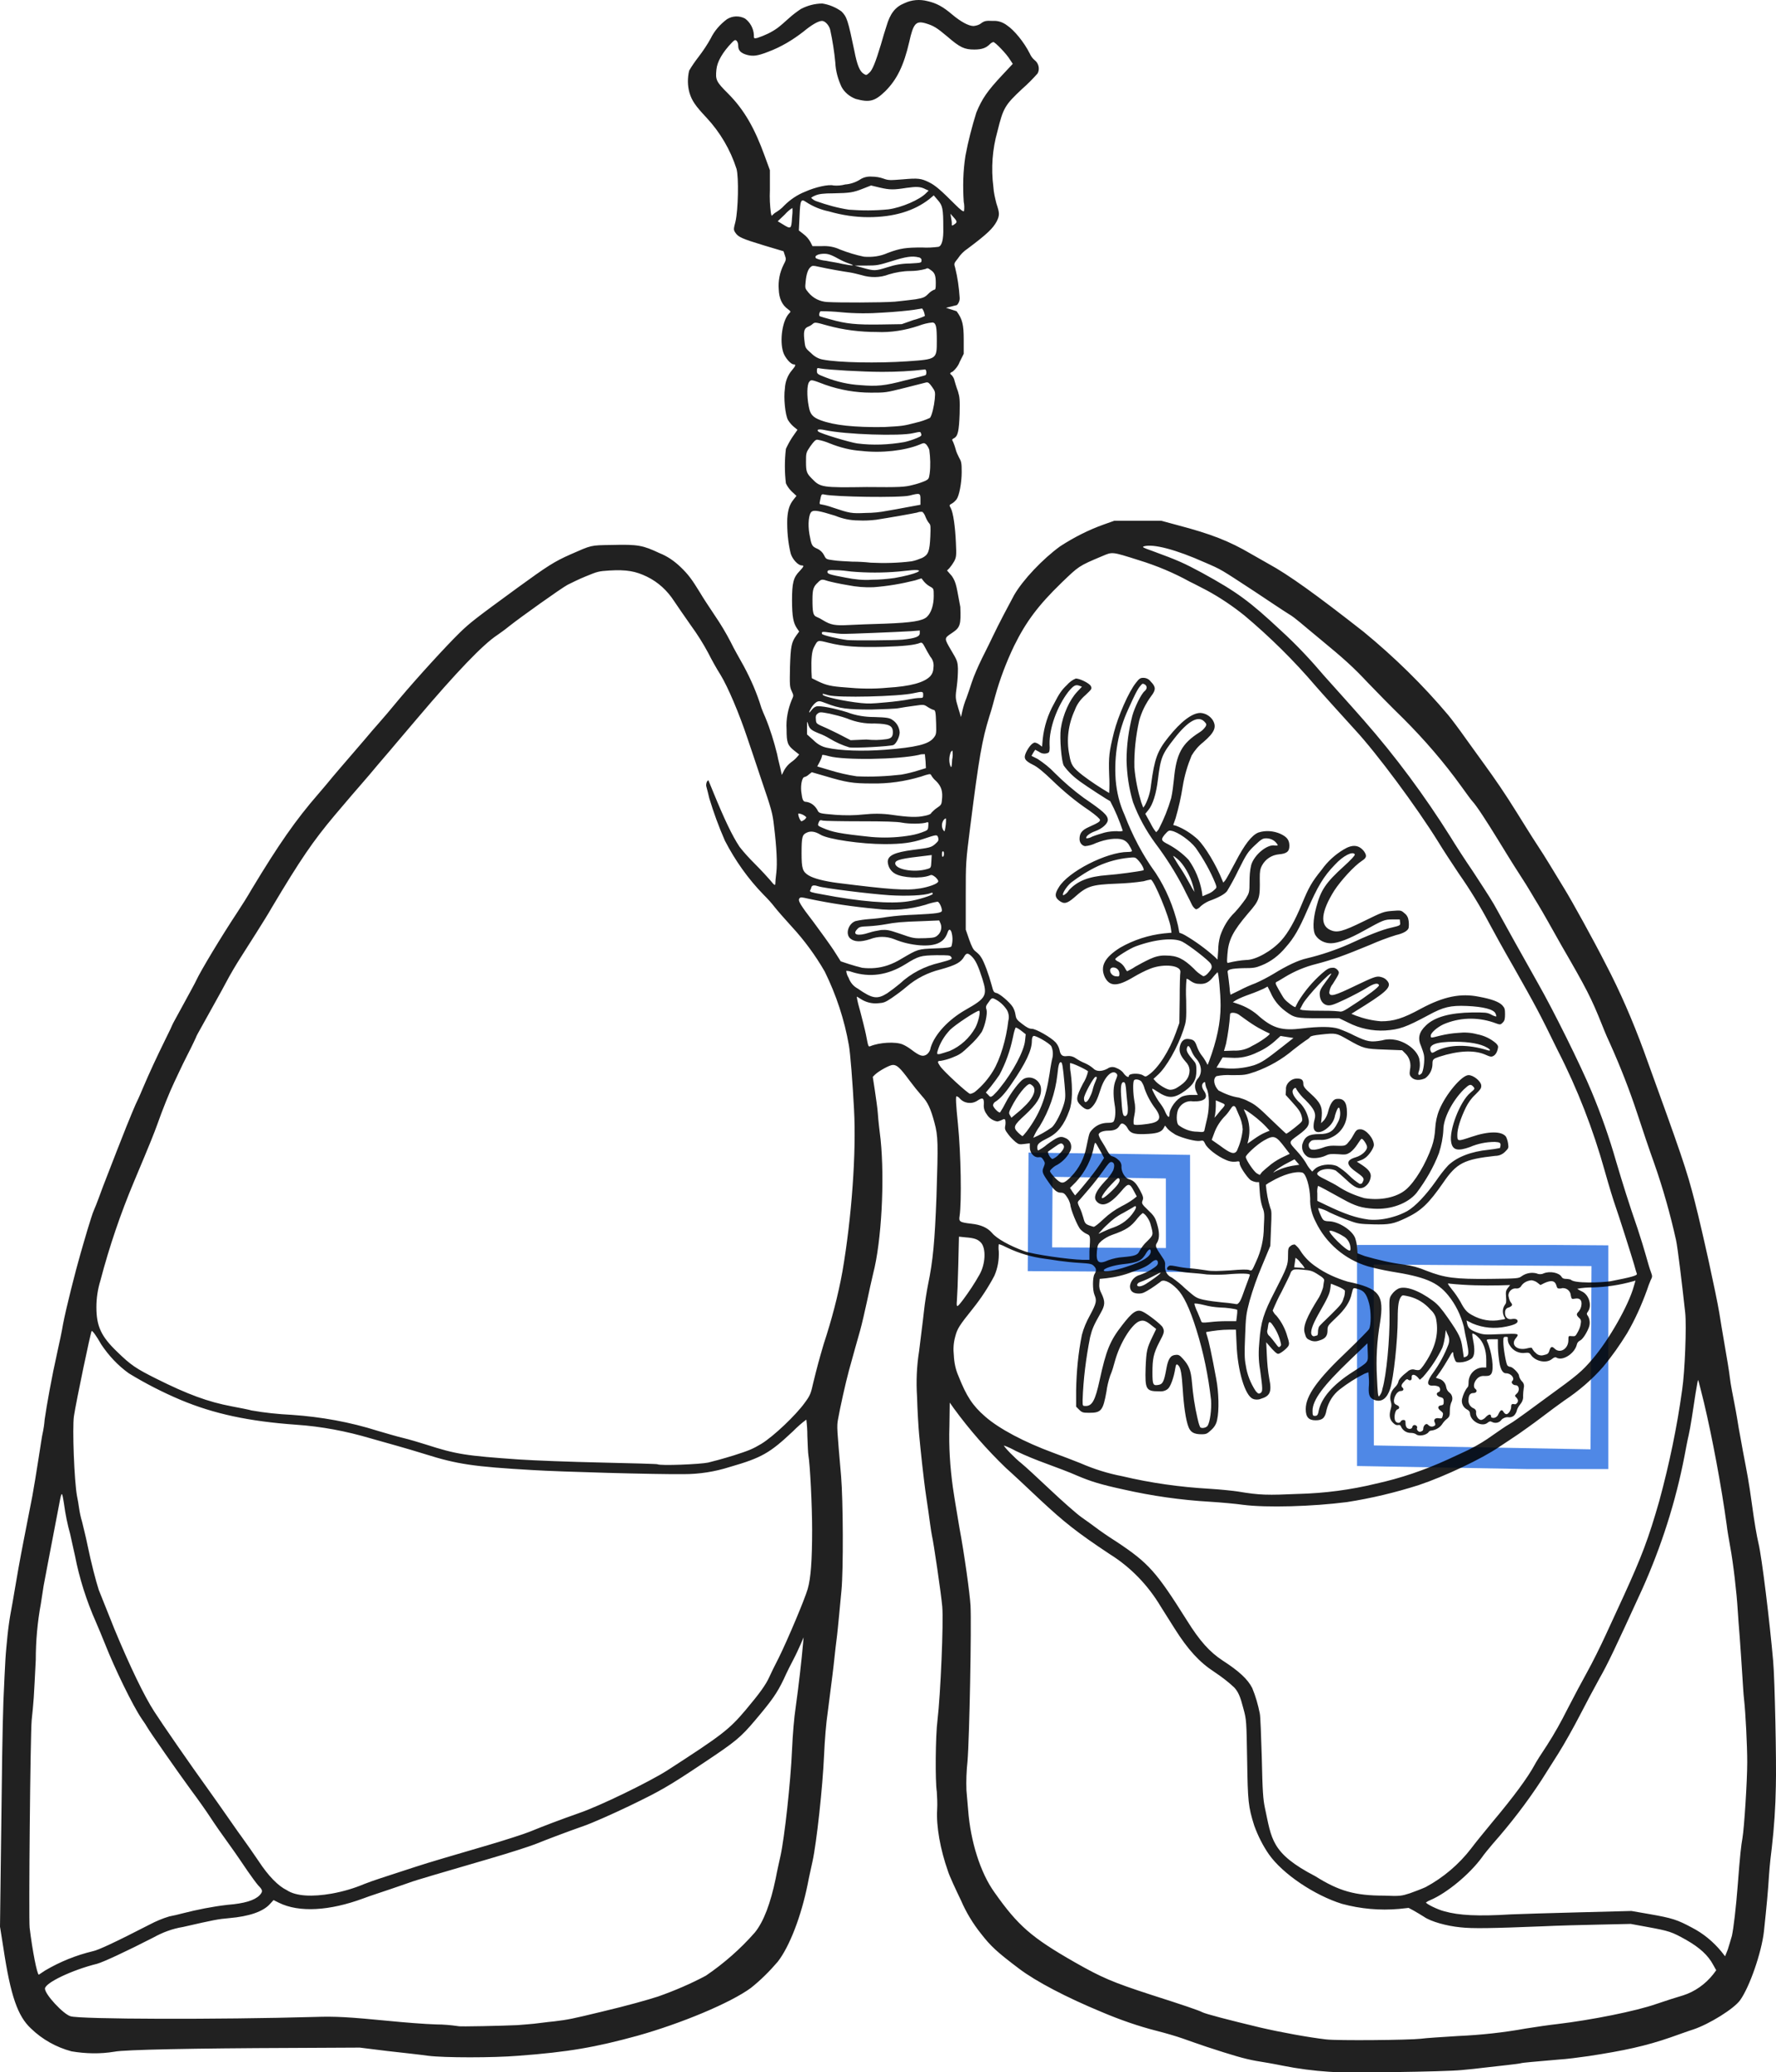 <?xml version="1.0" encoding="UTF-8" standalone="no"?>
<svg
   xmlns:dc="http://purl.org/dc/elements/1.1/"
   xmlns:cc="http://creativecommons.org/ns#"
   xmlns:rdf="http://www.w3.org/1999/02/22-rdf-syntax-ns#"
   xmlns:svg="http://www.w3.org/2000/svg"
   xmlns="http://www.w3.org/2000/svg"
   xmlns:sodipodi="http://sodipodi.sourceforge.net/DTD/sodipodi-0.dtd"
   xmlns:inkscape="http://www.inkscape.org/namespaces/inkscape"
   id="svg87"
   xml:space="preserve"
   viewBox="0 0 521.345 608.201"
   y="0px"
   x="0px"
   version="1.1"
   sodipodi:docname="lung.lung.svg"
   inkscape:version="0.92.2 5c3e80d, 2017-08-06"
   width="521.345"
   height="608.201"><sodipodi:namedview
     pagecolor="#ffffff"
     bordercolor="#666666"
     borderopacity="1"
     objecttolerance="10"
     gridtolerance="10"
     guidetolerance="10"
     inkscape:pageopacity="0"
     inkscape:pageshadow="2"
     inkscape:window-width="1079"
     inkscape:window-height="756"
     id="namedview93"
     showgrid="false"
     inkscape:zoom="0.76835937"
     inkscape:cx="-26.995423"
     inkscape:cy="560"
     inkscape:window-x="0"
     inkscape:window-y="23"
     inkscape:window-maximized="0"
     inkscape:current-layer="LAYER_EFO"
     fit-margin-top="0"
     fit-margin-left="0"
     fit-margin-right="0"
     fit-margin-bottom="0"
     inkscape:document-rotation="0" /><defs
     id="defs91"><clipPath
       id="clipPath924"
       clipPathUnits="userSpaceOnUse"><path
         id="path922"
         d="M 0,61.988 H 81.122 V 0 H 0 Z"
         inkscape:connector-curvature="0" /></clipPath><clipPath
       id="clipPath998"
       clipPathUnits="userSpaceOnUse"><path
         id="path996"
         d="M 0,61.988 H 81.122 V 0 H 0 Z"
         inkscape:connector-curvature="0" /></clipPath></defs><style
     id="style2"
     type="text/css">
	.st11{opacity:0.87;enable-background:new    ;}
</style><g
     id="LAYER_EFO"
     transform="translate(4.8,-0.062)"
     style="fill:none"
     sodipodi:insensitive="true"><g
       style="opacity:0.69;fill:none;fill-opacity:1"
       id="UBERON_0008952"
       sodipodi:insensitive="true"><desc
         id="desc944">upper lobe of left lung</desc><title
         id="title942">upper lobe of left lung</title><path
         style="fill-opacity:1"
         id="path4"
         d="m 315.4,162.2 c -17.1,8.4 -20.3,18.2 -25.9,35.9 -5.6,17.7 -10.914,28.666 -11.414,47.066 -1.1,40.3 -4.1,86.224 -1.686,128.934 -0.3,11.7 -4.3,29.5 3.5,38.3 7.8,8.8 14.7,19.9 23.9,27.6 19.2,16 29.283,22.695 33.183,29.195 3.3,5.6 5.317,10.905 25.817,26.305 3.1,7.3 -0.612,17.988 0.288,24.388 C 358.474,539.188 378.5,556.1 395.7,557.9 c 10.4,1.1 18.7,-0.4 27,-6.5 8.3,-6.1 20.8,-17.4 26.3,-26 18.5,-32.8 38.1,-66.3 46.1,-116.4 2.7,-12.8 1.8,-16 1.5,-30.1 -0.3,-14.1 -3.8,-28.3 -8.7,-41.6 C 464.7,274.8 437.1,216.9 381.5,177.1 364.5,164.9 344.9,151.7 325,158.7"
         class="st0"
         inkscape:connector-curvature="0" /></g><g
       style="opacity:0.69;fill:none;fill-opacity:1"
       id="UBERON_0002169"
       transform="matrix(1.018,0,0,1.012,-12.598,-4.665)"
       sodipodi:insensitive="true"><desc
         id="desc940">alveolar sac</desc><title
         id="title938">alveolar sac</title><g
         style="fill-opacity:1"
         id="g"><path
           style="fill-opacity:1"
           id="path7"
           d="m 444.5,387.1 c -0.9,-0.2 -2,0 -2.7,-0.6 -0.7,-0.8 -0.8,-2 -0.1,-2.8 0.4,-0.3 0.9,-0.4 1.1,-0.9 0.2,-0.5 -0.2,-0.9 -0.4,-1.3 -0.7,-1.5 -0.1,-3.4 1.4,-4.2 0.4,-0.1 0.7,-0.3 1.1,-0.5 0.6,-0.4 1.1,-0.9 1.5,-1.4 1.6,-1.2 3.9,-1 5.2,0.5 1.7,-1.5 5,-1 6,1.1 0.9,-0.5 2.1,-0.3 2.9,0.3 0.8,0.6 1.1,1.7 0.8,2.6 1.4,-0.3 2.7,0.4 3.3,1.7 0.4,1.3 -0.2,2.7 -1.5,3.3 1.8,1.3 1.6,4.1 0.5,6.1 -0.5,0.9 -1.8,1.9 -2.6,1.2 0.3,2.1 -0.8,4.2 -2.7,5.2 -1.1,0.1 -2.1,-0.3 -2.9,-1 -0.4,1.4 -1.7,2.3 -3.2,2.2 -1.4,-0.3 -2.7,-1.2 -3.3,-2.5 -1.5,0.6 -3.1,0.4 -4.5,-0.4 -1.2,-0.9 -1.5,-2.7 -0.6,-3.9 l 0.1,-0.1 c -1.1,-1.3 -1,-3.2 0.2,-4.4"
           class="st1"
           inkscape:connector-curvature="0" /></g><g
         style="fill-opacity:1"
         id="g12"><path
           style="fill-opacity:1"
           id="path10"
           d="m 437.1,402.4 c -0.7,-0.7 -1.8,-0.8 -2.6,-0.3 -0.8,0.5 -1.4,1.2 -1.8,2 -0.3,0.5 -0.6,1.1 -0.6,1.7 0,0.6 -1,1.5 -0.4,1.8 -1.1,-0.3 -0.8,0.6 -1,1.7 -0.3,0.8 -0.2,1.7 0.1,2.5 0.3,0.8 1.1,2.4 2,2.3 -0.4,0.9 -0.1,0.9 0.5,1.6 0.7,0.7 1.6,1.1 2.6,1 0.8,0 1.4,-0.6 1.5,-1.4 0.3,1 1.2,1.6 2.2,1.4 1,-0.2 1.6,-1.2 1.4,-2.2 0.8,0.6 1.8,0.7 2.7,0.2 0.8,-0.5 1.1,-1.6 0.7,-2.5 0.8,0 1.6,-0.6 1.8,-1.4 0.2,-0.8 -0.2,-1.6 -1,-2 0.8,-0.4 1.3,-1.2 1.2,-2.1 -0.2,-0.9 -0.9,-1.6 -1.8,-1.7 0.4,-0.8 0.3,-1.8 -0.2,-2.5 -0.6,-0.7 -1.5,-1 -2.4,-0.8 -1.4,-1.1 -3.5,-0.8 -4.5,0.7 -0.1,0.1 -0.2,0.3 -0.3,0.4"
           class="st1"
           inkscape:connector-curvature="0" /></g><g
         style="fill-opacity:1"
         id="g16"
         inkscape:label="g16"><path
           style="fill-opacity:1"
           id="path14"
           d="m 415.3,402.7 c -0.4,-0.8 0,0 -1,0.1 -0.4,0.4 -0.6,0.9 -0.6,1.5 0.1,-0.3 -0.3,-0.6 -0.7,-0.6 -0.4,0 -0.6,0.3 -0.9,0.5 -0.5,0.3 -0.9,0.8 -1.2,1.3 -0.3,0.5 -0.2,1.2 0.3,1.6 -1.3,-0.1 -2.1,1.4 -2.4,2.6 -0.1,0.5 -0.2,0.9 -0.1,1.4 0.1,0.5 0.5,0.9 1,0.9 -1.3,1.2 -1.5,3 -0.7,4.5 0.2,0.5 0.6,0.8 1.1,1 0.5,0.1 1,-0.1 1.2,-0.6 0,1 0.5,2 1.3,2.7 0.9,0.5 2.5,-0.1 2.3,-1.1 0.2,1.1 1.2,1.9 2.3,1.8 0.9,-0.1 1.5,-1 1.4,-1.9 0,-0.2 -0.1,-0.4 -0.2,-0.5 -0.1,1 1.3,1.6 2.1,1.1 0.8,-0.6 1.2,-1.5 1.1,-2.5 1,0.1 1.9,-0.4 2.4,-1.3 0.4,-0.9 0.1,-2 -0.7,-2.6 0.8,-0.4 1.2,-1.2 1.2,-2.1 -0.1,-0.9 -0.7,-1.6 -1.6,-1.8 0.4,-0.9 0.2,-1.9 -0.5,-2.6 -0.7,-0.7 -3.1,-0.6 -4.1,-0.4 -0.1,-1.1 -1.7,-3 -3,-3 -0.2,0 0.3,-0.1 0,0 -0.4,-0.7 0.3,0.1 -0.6,0 -0.8,-0.1 -1.5,0.6 -1.6,1.4 v 0.1"
           class="st1"
           inkscape:connector-curvature="0" /></g></g><g
       style="opacity:0.69;fill:none;fill-opacity:1"
       id="UBERON_0002186"
       transform="matrix(0.991,0,0,1.083,-0.686,-32.133)"
       sodipodi:insensitive="true"><desc
         id="desc936">bronchiole</desc><title
         id="title934">bronchiole</title><g
         style="fill-opacity:1"
         id="g21"><path
           style="fill-opacity:1"
           id="path19"
           d="m 435.2,393.3 c 1.7,3.2 2.3,5.9 2,9.5 0.2,-0.6 0.1,0 0.7,0 0.9,0.1 2.5,-0.8 3.3,-0.7 -0.6,-3.3 -0.6,-5.4 -0.2,-8.7 0,-0.2 0,-0.4 -0.1,-0.5 -0.1,-0.2 -0.3,-0.2 -0.5,-0.2 -1.7,-0.1 -3.4,0 -5.1,0.2"
           class="st2"
           inkscape:connector-curvature="0" /></g><g
         style="fill-opacity:1"
         id="g25"><path
           style="fill-opacity:1"
           id="path23"
           d="m 416.9,404.7 c 1,-1 -1.1,-0.9 -0.3,-2 2.3,-3.4 5.9,-10.2 6.5,-14.1 1.5,1.3 4.3,2.4 3.4,5.5 0.2,1.7 -2.1,4.3 -3,5.7 -1.2,2.1 -2.6,3.2 -3.8,5.4 -0.1,0.2 1,1.4 0.8,1.4 -0.2,0 -0.3,-0.1 -0.5,-0.1 -1.2,-0.6 -2.3,-1.2 -3.5,-1.8"
           class="st2"
           inkscape:connector-curvature="0" /></g><g
         style="fill-opacity:1"
         id="g29"><path
           style="fill-opacity:1"
           id="path27"
           d="m 430.3,385.4 c -0.3,1.8 -1.2,3.8 0,4.9 0.5,0.4 1.7,0.8 2.2,1.1 5,1.4 8.8,0.7 12.9,0.5 -1,-1.2 -1.2,-2.8 -0.5,-4.2 -2.3,0.4 -4.7,0.5 -7.1,0.4 -1.1,-0.1 -2.2,-0.2 -3.2,-0.5 -1.5,-0.6 -2.9,-1.3 -4.3,-2.2"
           class="st2"
           inkscape:connector-curvature="0" /></g></g><g
       style="opacity:0.69;fill:none;fill-opacity:1"
       id="UBERON_0002184"
       transform="matrix(1.014,0,0,1.008,-9.115,-2.259)"
       sodipodi:insensitive="true"><desc
         id="desc932">segmental bronchus</desc><title
         id="title930">segmental bronchus</title><g
         style="fill-opacity:1"
         id="g34"><path
           style="fill-opacity:1"
           id="path32"
           d="m 369.7,348.6 c 3.3,5.5 2.4,12.8 0.6,18.9 -1.8,6.1 -4.7,11.9 -6.2,18.1 -0.9,8 -0.4,13.5 1.6,21.9 0.7,1.9 3.9,2.6 5.7,1.5 0.8,-6.2 -2.7,-10.1 -1.7,-16.3 1.5,-8.9 10.3,-17.1 9.9,-26.1 5.8,7 16.2,10.6 24.6,13.7 0.6,-11.9 0.9,-7.5 -0.1,-8.2 C 394,370 386,361 385.5,351.2 c -0.1,-1.8 0,-3.6 -0.9,-5.1 -1.4,-2.4 -4.9,-3 -7.6,-2.2 -2.7,0.8 -6.4,2.3 -7.3,4.7"
           class="st3"
           inkscape:connector-curvature="0" /></g><g
         style="fill-opacity:1"
         id="g38"><path
           style="fill-opacity:1"
           id="path36"
           d="m 381.9,269.7 c 1.3,4.1 3.3,8 6,11.4 -3.1,1 -6,2.2 -8.8,3.8 -5.9,3.1 -11.9,6.1 -17.8,9.2 -1,-3.6 -1.6,-7.3 -1.7,-11 1.1,0.8 2.7,0.7 4,0.5 7.9,-1.1 14.6,-6.4 17.5,-13.9"
           class="st3"
           inkscape:connector-curvature="0" /></g><g
         style="fill-opacity:1"
         id="g42"><path
           style="fill-opacity:1"
           id="path40"
           d="m 333.5,248.3 c 1.5,-0.7 2.9,-1.5 4.4,-2.2 0.5,-0.5 1.3,-0.4 1.7,0.1 0.1,0.1 0.2,0.3 0.3,0.4 4.4,6 8.2,12.4 11.3,19.1 3.8,-1.3 7.1,-3.8 9.4,-7.1 1.5,-2.4 2.5,-5 3.9,-7.4 1.4,-2.4 3.7,-6.7 6.6,-7.3 2.9,-0.6 6.1,3 6.4,5.8 -3.6,0 -8.3,2.1 -9.6,5.5 -0.7,2 1,4.2 0.6,6.3 -3.9,6 -10.1,15.9 -10.3,23.9 -3.7,-3.4 -7.7,-9.1 -12.5,-11 -0.2,-4.7 -2.7,-8.4 -5.1,-12.6 -2.7,-4.6 -5.4,-9.3 -8,-13.9"
           class="st3"
           inkscape:connector-curvature="0" /></g><g
         style="fill-opacity:1"
         id="g46"><path
           style="fill-opacity:1"
           id="path44"
           d="m 320.9,385.4 c -4.3,7.7 -4.5,16.9 -4.5,25.6 0,0.3 0,0.7 0.1,1 0.5,1.4 2.4,1.4 3.9,1.2 2.4,-6.7 4.9,-13.3 7.4,-19.9 0.5,-1.3 1.1,-2.7 2.5,-3.2 -2.4,-2.6 -5.7,-4.4 -9.2,-5"
           class="st3"
           inkscape:connector-curvature="0" /></g><g
         style="fill-opacity:1"
         id="g50"><path
           style="fill-opacity:1"
           id="path48"
           d="m 335.9,387.6 c 1.7,0.6 3.6,1.4 4.1,3.1 0.4,1.3 -0.2,2.6 -0.8,3.8 -1.2,2.8 -2,5.9 -2.1,9 -0.2,1.5 0.1,3 0.9,4.2 1.8,0.3 3.2,0.5 4.4,-0.4 0.2,-1.8 0.1,-2.3 0.5,-4.1 0.3,-1.2 0.9,-2.6 2.1,-2.6 0.6,0 1.2,0.3 1.6,0.7 2.4,2.2 2.3,5.9 2.4,9.1 0.1,3 0.1,4.1 0.7,7.1 0.1,0.5 2,1.9 2.4,2.3 1.1,0.9 1.9,-1.2 3.1,-0.5 2.3,-6.5 1.5,-12.3 -0.2,-19 -1.6,-6.5 -3.9,-12.7 -6.8,-18.7 -0.5,-0.7 -1.2,-1.2 -2,-1.5 -0.5,-0.1 -1,0 -1.4,0.3 -3.8,2.1 -6.1,3.9 -8.9,7.2"
           class="st3"
           inkscape:connector-curvature="0" /></g></g><g
       transform="matrix(1.041,0,0,0.998,-17.719,0.162)"
       style="opacity:0.69;fill:none;fill-opacity:1"
       id="UBERON_0002182"
       sodipodi:insensitive="true"><desc
         id="desc928">main Bronchus</desc><title
         id="title926">main Bronchus</title><path
         style="fill-opacity:1"
         id="path53"
         d="m 261.7,308.2 c 2.8,-11.9 12,-19.6 22.4,-26 0.6,-0.7 0,-3.3 0.7,-2.6 l 0.1,0.1 c 2.6,2.2 4.5,5.2 5.4,8.5 0.3,1.5 0.8,2.9 1.6,4.2 1,1.3 2.7,2 3.9,3.1 2.2,2.2 3.4,5 6.1,6.7 2.1,1.3 4.2,1.9 5.9,3.5 1.7,1.6 1.7,4.7 3.8,5.8 0.9,0.4 2.5,-0.1 3.5,-0.1 1.8,0.3 3.6,0.7 4.9,1.8 0.6,0.7 0.6,2.2 1.4,2.6 1,0.2 1.7,-1.3 2.7,-1.5 1.6,-0.1 4.2,0 5.4,1 -2,1.7 -2,6.6 -1.5,9.2 0.5,2.6 1.4,4.3 -0.8,5.7 -0.7,0.4 -3.6,1.3 -4.4,1.7 -2.7,1.2 -2.9,4.7 -3.8,7.5 -0.9,2.8 -1.5,5.7 -3.4,7.8 -1.3,1.4 -3.4,2.4 -5.1,1.6 -3.2,-1.5 -1.7,-6.9 -4.6,-8.8 -0.6,-0.3 -1.2,-0.7 -1.7,-1.1 -0.3,-0.4 -1.6,-3.3 -1.9,-3.7 -2,0 -5.6,-0.7 -5.9,-3.7 -0.1,-0.8 -0.5,-2.3 -0.7,-3.1 -0.5,-2.3 -4.2,1 -5.5,-1 -0.9,-1.4 0.5,-5.6 -1.2,-6 -0.5,-0.1 -2.2,0 -2.6,0.1 -4.6,1 -8.1,-1.4 -10.6,-5.2 -0.6,-1 -1.2,-1.9 -2,-2.7 -0.9,-0.8 -1.9,-1.4 -3,-1.9 -2.9,-1.4 -5.8,-2.8 -8.6,-4.2"
         class="st2"
         inkscape:connector-curvature="0" /></g><g
       style="opacity:0.69;fill:none;fill-opacity:1"
       id="UBERON_0002183"
       transform="matrix(1.039,0,0,1.021,-18.512,-7.877)"
       sodipodi:insensitive="true"><desc
         id="desc924">lobar bronchus</desc><title
         id="title922">lobar bronchus</title><g
         style="fill-opacity:1"
         id="g58"><path
           style="fill-opacity:1"
           id="path56"
           d="m 312.2,349.1 c 3.1,-2.8 6.6,-7.3 7.7,-11.4 0.4,-1.6 0.1,-3.5 1.8,-3.2 0.8,0.2 2.2,2.4 2.6,3.1 9.3,12.8 13.1,14.2 17.4,34 0.1,0.5 0.8,1.4 0.7,1.9 -0.3,0.5 -0.7,0.9 -1.2,1.1 -3.2,2.9 -7.4,4.3 -11.5,5.5 -2.3,0.7 -5.6,0.6 -7,-1.3 -1.4,-1.9 0.1,-4.4 -0.1,-6.7 -0.2,-1.6 -1.3,-3 -1.5,-4.6 -0.3,-1.9 0.7,-3.9 0.2,-5.8 -0.3,-0.9 -2.4,-0.3 -2.9,-1 -2.6,-3.4 -4.6,-7.7 -6.2,-11.6"
           class="st4"
           inkscape:connector-curvature="0" /></g><g
         style="fill-opacity:1"
         id="g62"><path
           style="fill-opacity:1"
           id="path60"
           d="m 328.4,316.9 c -0.7,3 -0.7,6.1 -0.2,9.1 0.2,1.7 1.7,1.9 2.7,3.2 1.1,1.4 2,2.1 3.7,2 1.6,-0.2 2.9,0 4.5,-0.3 4,-0.9 7.4,3.4 11.5,3.2 1,-0.1 1.9,-0.2 2.9,-0.2 0.7,0.1 1.1,1.4 1.8,1.8 2.2,1.4 4,3.9 7,3.4 1.3,-0.2 2.3,1.5 3.1,2.5 1.2,1.6 1.6,4.1 3.6,4.6 1.5,0.4 2.9,-0.5 4.3,-1.2 2.8,-1.3 5.9,-1.7 8.9,-1 -3.9,-9.9 -12,-17.7 -22,-21.3 -1.9,-0.4 -3.5,-1.6 -4.5,-3.3 -0.7,-0.9 -1.8,-1.5 -2.9,-1.7 -2.2,-0.6 -4.6,2.3 -6.9,2.3 -1.4,0 -3.4,0.5 -4.8,0 -2.3,-0.8 -5.3,-4.2 -7.6,-3.6 -1.2,0.3 -4.4,-0.9 -4.9,1.3"
           class="st4"
           inkscape:connector-curvature="0" /></g></g><g
       transform="matrix(0.981,0,0,0.993,-0.752,1.452)"
       style="opacity:0.69;fill:none;fill-opacity:1"
       id="UBERON_0003126"
       sodipodi:insensitive="true"><desc
         id="desc920">trachea</desc><title
         id="title918">trachea</title><path
         style="fill-opacity:1"
         id="path65"
         d="m 233.9,68.8 c -1.2,-6.6 -2.6,-8.3 0.8,-10.2 2.2,-1.2 4.9,1.3 7.4,2 9,2.6 20.7,2.4 28.6,-2 1.5,-0.5 1.8,-3.4 3.3,-3 2.9,0.8 4.3,5.8 4.4,8.7 0.2,3.5 -0.5,7.2 0.5,10.5 2.5,8.6 -6.6,8.2 1.7,22.2 0.5,3.5 -1.9,6.6 -1.9,10.1 0,4.9 2.9,9.2 1.3,14.8 -1.2,3.5 -1.1,7.3 0.1,10.8 1,2.6 0.9,6.6 0.6,9.3 -0.3,3 -3.6,2.4 -3.7,4.4 -0.4,4 2.8,-2.6 3.1,11.5 0,2.5 -1.1,4.8 -2.9,6.5 -3.7,2.8 4.5,3.3 3,13.1 -0.4,2.3 -0.4,4 -3,6.5 -1.2,1.1 -0.9,3.6 0.2,4.8 4.4,4.7 1.5,13.9 2.5,21.3 0.2,1.7 0.1,3.4 -0.4,5 -0.8,2.3 -2.8,4.2 -3.1,6.6 -0.3,3.2 2.5,5.9 3,9.1 0.3,2.1 -0.5,4.1 -1.1,6.1 -4.3,8.8 0.5,21 0.9,30.5 0.1,2.8 4.2,8.3 4.2,10.2 0,5.2 -6.6,5.1 -10,6.9 -4.1,2.1 -10.1,7.8 -14.5,9.3 -2.3,0.8 -3,-0.4 -5.2,-1.3 -3.6,-1.6 -7.2,-7.7 -8.8,-11.2 -2.6,-5.8 -8.3,-9 -11.4,-14.6 -2.1,-3.7 -0.5,-10.1 -0.8,-14.4 -0.4,-6 -0.8,-12 -1.1,-18 -0.1,-2.2 -0.3,-4.6 0.9,-6.5 0.9,-1.5 2.3,-1.1 3.1,-4.1 1.2,-4.5 -4.2,-9.6 -2.8,-14.1 0.7,-2.1 2,-4 2.4,-6.2 0.8,-4.1 -4.4,-4.6 -1.9,-12.3 1.6,-4.9 2.6,-4 3.2,-6.3 1.3,-4.7 -4.5,-4.1 -2.1,-14.2 0.6,-2.3 1.7,-2.4 2.3,-4.6 1.3,-4.3 -4.9,-3.8 -3.8,-14.7 0.3,-3.4 5.4,-7.4 2.3,-9 -2.3,-1.1 -4.4,-4.6 -4.2,-6.7 1,-11 4.5,-8.1 4.8,-12 0.3,-4.1 -5.9,-3.2 -3.8,-10.1 0.6,-2.1 0,-3.7 2.6,-5.8 1.6,-1.3 -6.3,-4.6 -3.5,-12.6 3.8,-11 -4.8,-12 3.7,-28.6"
         class="st5"
         inkscape:connector-curvature="0" /></g><g
       transform="matrix(1.035,0,0,1.002,-11.152,-0.218)"
       style="opacity:0.69;fill:none;fill-opacity:1"
       id="UBERON_0002170"
       sodipodi:insensitive="true"><desc
         id="desc916">upper lobe of right lung</desc><title
         id="title914">upper lobe of right lung</title><path
         style="fill-opacity:1"
         id="path68"
         d="m 184.4,164.8 c -16.3,-1.4 -27.8,8.3 -39.4,19.4 -54.2,51.6 -94.7,116.4 -116.7,186.6 -1.4,4.5 -2.8,9.1 -2.3,13.8 1,10.5 10.7,18.2 20.4,23.1 9,4.6 18.7,7.8 28.7,9.5 8.5,1.5 17.3,1.9 25.8,3.6 7.5,1.5 14.8,3.9 22.3,5.7 18.7,4.4 38.1,4.4 57.3,4.5 19.5,0 41.3,-0.8 54.8,-14.3 9.8,-9.7 12.8,-23.8 15,-37.2 2.9,-17.4 5.2,-35.1 3.9,-52.7 -1.3,-17.6 -6.2,-35.3 -16.6,-49.9 -1.8,-2.5 -3.8,-5 -4.9,-7.8 -1.3,-3.1 -1.5,-6.5 -1.8,-9.8 -3.5,-35.6 -15,-73.2 -43.5,-93.4"
         class="st0"
         inkscape:connector-curvature="0" /></g><g
       transform="translate(-8.1,0.7)"
       style="opacity:0.69;fill:none;fill-opacity:1"
       id="UBERON_0002174"
       sodipodi:insensitive="true"><desc
         id="desc912">middle lobe of right lung</desc><title
         id="title910">middle lobe of right lung</title><path
         style="fill-opacity:1"
         id="path71"
         d="m 22.7,390.7 c -7.9,28 -3.3,58.2 7.8,85.2 11.1,27 28.1,51.3 45.8,74.8 2.6,3.5 5.4,7.1 9.5,8.7 5.5,2.1 11.7,0.2 17.2,-1.8 16.8,-6 33.6,-11.9 50.4,-17.9 24.4,-8.6 49.7,-17.9 67.2,-36.3 21.2,-22.3 27.2,-55.5 20.4,-85 -0.1,-0.9 -0.5,-1.7 -1,-2.4 -1.4,-1.7 -4.4,-1.4 -6.2,0 -1.8,1.4 -2.9,2.4 -4.3,4.2 -7.6,6.8 -18.8,11 -29.7,11.2 -12.6,0.3 -25.2,0.1 -37.8,-0.5 -9.6,-0.5 -19.3,-1.2 -28.7,-3.2 -8.5,-1.9 -16.7,-4.8 -25.1,-6.9 -14.2,-3.4 -28.9,-4.3 -43,-7.6 -14.1,-3.3 -28.4,-9.6 -36.7,-21.2 -0.8,-1.1 -1.8,-2.4 -3.2,-2.5 -1.4,-0.1 -2.4,2.3 -1,2.6"
         class="st6"
         inkscape:connector-curvature="0" /></g><g
       transform="matrix(1.035,0,0,1.002,-11.152,-0.218)"
       style="opacity:0.69;fill:none;fill-opacity:1"
       id="test"
       sodipodi:insensitive="true"><desc
         id="desc899">upper middle lobe of right lung</desc><title
         id="title901">upper middle lobe of right lung</title><g
         style="fill-opacity:1"
         id="g905"><path
           style="fill-opacity:0.5"
           id="path903"
           d="m 184.4,164.8 c -16.3,-1.4 -27.8,8.3 -39.4,19.4 -54.2,51.6 -94.7,116.4 -116.7,186.6 -1.4,4.5 -2.8,9.1 -2.3,13.8 1,10.5 10.7,18.2 20.4,23.1 9,4.6 18.7,7.8 28.7,9.5 8.5,1.5 17.3,1.9 25.8,3.6 7.5,1.5 14.8,3.9 22.3,5.7 18.7,4.4 38.1,4.4 57.3,4.5 19.5,0 41.3,-0.8 54.8,-14.3 9.8,-9.7 12.8,-23.8 15,-37.2 2.9,-17.4 5.2,-35.1 3.9,-52.7 -1.3,-17.6 -6.2,-35.3 -16.6,-49.9 -1.8,-2.5 -3.8,-5 -4.9,-7.8 -1.3,-3.1 -1.5,-6.5 -1.8,-9.8 -3.5,-35.6 -15,-73.2 -43.5,-93.4"
           class="st4"
           inkscape:connector-curvature="0" /></g><g
         style="fill-opacity:1"
         id="g909"><path
           style="fill-opacity:0.5"
           id="path907"
           d="m 22.7,390.7 c -7.9,28 -3.3,58.2 7.8,85.2 11.1,27 28.1,51.3 45.8,74.8 2.6,3.5 5.4,7.1 9.5,8.7 5.5,2.1 11.7,0.2 17.2,-1.8 16.8,-6 33.6,-11.9 50.4,-17.9 24.4,-8.6 49.7,-17.9 67.2,-36.3 21.2,-22.3 27.2,-55.5 20.4,-85 -0.1,-0.9 -0.5,-1.7 -1,-2.4 -1.4,-1.7 -4.4,-1.4 -6.2,0 -1.8,1.4 -2.9,2.4 -4.3,4.2 -7.6,6.8 -18.8,11 -29.7,11.2 -12.6,0.3 -25.2,0.1 -37.8,-0.5 -9.6,-0.5 -19.3,-1.2 -28.7,-3.2 -8.5,-1.9 -16.7,-4.8 -25.1,-6.9 -14.2,-3.4 -28.9,-4.3 -43,-7.6 -14.1,-3.3 -28.4,-9.6 -36.7,-21.2 -0.8,-1.1 -1.8,-2.4 -3.2,-2.5 -1.4,-0.1 -2.4,2.3 -1,2.6"
           class="st4"
           inkscape:connector-curvature="0" /></g></g><g
       transform="translate(-3.614,-0.602)"
       style="opacity:0.69;fill:none;fill-opacity:1"
       id="UBERON_0002171"
       sodipodi:insensitive="true"><desc
         id="desc908">lower lobe of right lung</desc><title
         id="title906">lower lobe of right lung</title><path
         style="fill-opacity:1"
         id="path74"
         d="m 16.3,426.9 c 8.2,46.9 30.1,90.2 63.1,124.5 2.1,2.3 4.5,4.3 7.1,5.9 8,4.4 15.8,0.6 24.6,-2.4 10.8,-3.7 24,-7.8 34.7,-11.5 19.3,-6.7 38.4,-12.3 55.6,-23.4 17.2,-11.1 28.8,-30.6 37.2,-46.9 -0.2,20.8 -0.7,42 -3.2,62.6 -1.7,13.7 -4.3,28.1 -13.3,38.5 -5.5,6.4 -12.9,10.7 -20.7,14 -45.2,19.1 -97.1,3 -146,7.8 -8.6,0.8 -17.3,2.4 -25.9,1.3 C 20.9,596.2 12.1,592.1 8.1,584.4 5.8,580 5.3,574.9 4.8,570 0.8,521.5 4.7,472.6 16.5,425.3"
         class="st7"
         inkscape:connector-curvature="0" /></g><g
       transform="matrix(1,0,0,1.032,-3.5,-15.467)"
       style="opacity:0.69;fill:none;fill-opacity:1"
       id="UBERON_0008953"
       sodipodi:insensitive="true"><desc
         id="desc904">lower lobe of left lung</desc><title
         id="title902">lower lobe of left lung</title><path
         style="fill-opacity:1"
         id="path77"
         d="m 277.5,407.7 c -5.2,29.3 7.5,66.2 5.3,96.8 -0.7,9.9 -2,19.8 -0.8,29.7 1.8,14.5 8.6,28 19.4,37.9 8.7,7.9 19.5,13.2 30.5,17.5 51.1,19.7 107.6,20.2 159.1,1.5 4.5,-1.7 9.1,-3.5 12.7,-6.7 7.7,-6.8 9.4,-18 10.3,-28.2 4.8,-50.8 3.4,-102.9 -11.9,-151.7 -0.7,-2.4 -1.9,-5.1 -4.3,-5.6 -5.1,48.3 -32.7,103.698 -55.5,131.698 -6.4,7.9 -12.1,19.672 -25,25.372 -10.7,4.7 -32.112,-0.472 -41.512,-10.172 C 366.388,536.098 367.5,522.5 368,509 c 0.2,-6.1 -0.8,-10.5 -5,-15 -1.8,-1.9 -3.8,-3.5 -6,-5 -7.1,-5.2 -10.5,-13.1 -16,-20 -6.2,-7.6 -13.6,-14 -22,-19 -9.8,-6.1 -30,-28 -41.5,-43.2"
         class="st8"
         inkscape:connector-curvature="0" /></g><g
       link="alveoli_fin"
       id="Link_Alveoli"
       transform="matrix(0.682,0,0,-0.796,252.66,640.398)"
       style="opacity:0.69;fill-opacity:1;stroke-width:7.697;stroke-miterlimit:4;stroke-dasharray:none"
       sodipodi:insensitive="true"><g
         style="fill:none;fill-opacity:1;stroke-width:5.772;stroke-miterlimit:4;stroke-dasharray:none"
         id="g990"
         transform="matrix(-1.333,0,0,-1.333,314.731,345.425)"
         sodipodi:insensitive="true"><g
           style="fill:none;fill-opacity:1;stroke-width:5.772;stroke-miterlimit:4;stroke-dasharray:none"
           id="g992"><g
             style="fill:none;fill-opacity:1;stroke-width:5.772;stroke-miterlimit:4;stroke-dasharray:none"
             id="g994"
             clip-path="url(#clipPath998)"><g
               style="fill:none;fill-opacity:1;stroke-width:5.772;stroke-miterlimit:4;stroke-dasharray:none"
               id="g1000"
               transform="translate(2.854,59.455)"><path
                 d="m 0,0 -0.345,-56.481 76.116,-0.465 -0.044,55.781 z"
                 style="fill:none;fill-opacity:1;stroke:#0052db;stroke-width:5.772;stroke-linecap:butt;stroke-linejoin:miter;stroke-miterlimit:4;stroke-dasharray:none;stroke-opacity:1"
                 id="path1002"
                 inkscape:connector-curvature="0" /></g></g></g></g></g><g
       id="Link_segmental_bronchus"
       link="airway"
       transform="matrix(0.31,0,0,0.306,271.775,317.307)"
       style="opacity:0.69;fill-opacity:1;stroke-width:18.405;stroke-miterlimit:4;stroke-dasharray:none"
       inkscape:transform-center-x="280.07043"
       inkscape:transform-center-y="-356.26406"
       inkscape:label="Link_segmental_Bronchus"><path
         id="path1011"
         style="opacity:1;fill:none;fill-opacity:1;stroke:#0052db;stroke-width:22.928;stroke-linecap:butt;stroke-linejoin:miter;stroke-miterlimit:4;stroke-dasharray:none;stroke-opacity:1"
         d="m 93.162,80.322 -0.593,90.685 130.787,0.747 -0.076,-89.561 z"
         inkscape:connector-curvature="0" /></g></g><g
     id="Outline"
     style="opacity:1;fill:#000000;fill-opacity:1"
     transform="translate(0,0.037)"
     sodipodi:insensitive="true"><g
       id="Outline_1_"
       style="fill:#000000;fill-opacity:1"><g
         id="Outline-2"
         style="fill:#000000;fill-opacity:1"><path
           style="opacity:0.87;fill:#000000;fill-opacity:1;enable-background:new"
           d="m 390.2,608 c -4.6,-0.3 -9.2,-0.9 -13.7,-1.8 -2.4,-0.5 -5.9,-1.1 -7.8,-1.4 -3.4,-0.6 -7.1,-1.7 -14.7,-4.2 -2.1,-0.7 -5.2,-1.8 -6.9,-2.4 -1.7,-0.6 -5.1,-1.6 -7.5,-2.2 -5.5,-1.4 -10.9,-3.3 -16.1,-5.5 -10.4,-4.3 -19.4,-9 -24.4,-12.8 -6.5,-4.9 -8.3,-6.6 -11.1,-10.2 -2.4,-3 -4.4,-6.3 -5.9,-9.8 -1.6,-3.3 -3.4,-7.2 -3.8,-8.5 -2.3,-6.5 -3.5,-13.3 -3.2,-18.2 0.1,-1.7 0,-3.5 -0.1,-5.2 -0.5,-3 -0.4,-16.4 0.2,-21 0.9,-7.6 1.8,-28.7 1.4,-33.3 -0.3,-3.6 -2.6,-19.2 -3,-20.7 -0.1,-0.5 -0.4,-2.2 -0.6,-3.8 -0.2,-1.6 -0.7,-5.1 -1.1,-7.7 -0.4,-2.6 -0.9,-6.9 -1.2,-9.6 -0.3,-2.7 -0.7,-6.6 -0.9,-8.8 -0.2,-2.2 -0.5,-7.2 -0.6,-11 -0.3,-4.5 -0.1,-9 0.6,-13.4 0.4,-3.5 1.1,-8.6 1.4,-11.5 0.3,-2.9 0.9,-6.4 1.2,-7.9 1.5,-7.2 2,-12.9 2.5,-26 0.5,-15.8 0.5,-17.6 -0.6,-21.7 -1.1,-4.1 -2,-6 -3.6,-7.7 -1.3,-1.5 -2.5,-3 -3.7,-4.6 -2.8,-3.8 -3.7,-4.6 -4.9,-4.6 -0.9,0 -4,1.7 -5.2,2.8 l -0.7,0.7 0.6,3.9 c 0.3,2.2 0.8,5.3 0.9,7 0.1,1.7 0.5,5.1 0.8,7.5 1.2,11.8 0.3,29.8 -2.2,39.4 -0.4,1.6 -1.2,5.3 -1.8,8.1 -0.6,2.8 -1.5,6.7 -2,8.5 -1,3.4 -1.5,5.4 -3.3,11.8 -1,3.7 -2.6,10.9 -3.2,14.3 -0.4,2.2 -0.3,2.7 0.9,16.7 0.6,7.1 0.7,27.5 0.1,33.6 -0.2,2.1 -0.5,5.4 -0.7,7.4 -0.2,2 -0.5,5.3 -0.8,7.5 -0.3,2.2 -0.7,6.5 -1.1,9.6 -0.4,3.1 -1,8 -1.4,11 -0.5,3.3 -0.9,8.3 -1.1,12.8 -0.4,9.3 -2.2,25.8 -3.4,31.2 -0.3,1.5 -1,4.4 -1.4,6.6 -1.9,9.4 -5.3,18.3 -8.8,22.8 -2.4,2.8 -5,5.4 -7.9,7.7 -6,4.4 -20.4,10.4 -33.2,14 -12.4,3.4 -20.3,4.8 -35.1,5.9 -7.3,0.6 -21.7,0.6 -26.4,0 -2.1,-0.3 -7.5,-0.9 -12,-1.4 l -8.1,-1 -20.2,0.1 c -28.1,0.1 -49,0.5 -51.8,1.1 -4.2,0.7 -8.4,0.6 -12.6,-0.1 -4.5,-1.2 -8.6,-3.5 -11.9,-6.7 -3.9,-3.6 -6,-9.6 -8.1,-23.6 L 0,565.4 0.2,549.2 C 0.6,516 0.7,508.4 1,499.3 1.2,494.2 1.5,488.6 1.6,486.8 1.7,485 2,482 2.2,480 c 0.2,-2 0.6,-4.9 0.9,-6.5 0.3,-1.6 0.9,-4.9 1.3,-7.4 0.4,-2.5 1.5,-8.7 2.5,-13.8 1,-5.1 2.2,-11.2 2.6,-13.3 0.4,-2.1 1.2,-7.1 1.8,-10.9 0.6,-3.8 1.1,-7.2 1.2,-7.4 0.3,-1.4 0.5,-2.7 0.6,-4.1 0.6,-4.2 2.1,-12.6 3.7,-19.7 0.6,-2.7 1.4,-6.4 1.7,-8.3 0.8,-4.3 3.7,-15.8 5.1,-20.6 0.6,-2 1.5,-5.3 2.1,-7.2 0.6,-1.9 1.4,-4.7 2,-6 0.6,-1.3 1.7,-4.4 2.6,-6.8 3.5,-9.1 4.6,-11.8 6.8,-17.4 1.3,-3.2 2.5,-6.1 2.7,-6.5 0.2,-0.4 1.2,-2.5 2.1,-4.7 2,-4.7 4,-9 6.7,-14.5 1.1,-2.2 2,-4.1 2,-4.2 0,-0.1 1.5,-2.8 3.3,-6.1 1.8,-3.3 3.5,-6.4 3.7,-6.9 1.3,-2.8 7.3,-12.8 12.2,-20.2 1,-1.5 2.9,-4.5 4.1,-6.6 7.9,-13.1 12.9,-20.3 19.6,-28 1.4,-1.6 3.3,-3.9 4.2,-5 0.9,-1.1 3.1,-3.6 4.8,-5.6 1.7,-2 3.9,-4.5 4.9,-5.7 1,-1.2 2.7,-3.2 3.7,-4.3 1,-1.1 3.8,-4.4 6.1,-7.2 5.3,-6.3 13.8,-15.6 17.8,-19.5 3,-2.9 4.4,-4 17,-13.2 8.8,-6.4 10.7,-7.6 15.4,-9.7 6.4,-2.8 5.8,-2.7 12.2,-2.8 7.7,-0.2 9.1,0.1 14,2.4 2.3,0.9 4.3,2.3 6.1,4 2.4,2.3 3.4,3.7 5.8,7.6 0.8,1.4 2.8,4.4 4.4,6.8 1.7,2.5 3.2,5 4.6,7.7 0.9,1.9 2.7,5 3.8,7 2.1,3.9 3.9,8 5.2,12.3 0.2,0.6 0.8,2 1.2,2.9 1.4,3.4 2.5,7 3.4,10.6 0.2,1 0.5,2.4 0.7,3.1 0.2,0.7 0.4,1.7 0.5,2.2 l 0.2,0.9 0.7,-1.4 c 0.5,-0.9 1.2,-1.7 2,-2.3 0.7,-0.5 1.3,-1 1.8,-1.6 l 0.6,-0.7 -1.4,-1.1 c -2,-1.6 -2.3,-2.3 -2.3,-6.3 -0.2,-2.9 0.4,-5.9 1.5,-8.6 0.6,-1.3 0.6,-1.3 0,-2.6 -0.6,-1.3 -0.6,-1.8 -0.5,-7.1 0.2,-6.1 0.4,-7.2 1.9,-9.3 l 0.8,-1.1 -0.7,-1 c -1,-1.5 -1.4,-3.4 -1.4,-8.2 0,-5 0.4,-6.7 2.2,-8.5 1.3,-1.4 1.4,-1.7 0.6,-1.7 -1,0 -2.7,-1.8 -3.2,-3.5 -0.8,-3.3 -1.1,-6.8 -1,-10.2 0.2,-2.8 0.7,-4.2 1.9,-5.7 l 0.8,-1 -1.4,-1.3 c -0.7,-0.7 -1.3,-1.5 -1.7,-2.4 -0.4,-3.4 -0.4,-6.7 0,-10.1 0.5,-1.1 1.1,-2.2 1.8,-3.3 l 1.6,-2.3 -1.1,-0.9 c -0.7,-0.6 -1.2,-1.2 -1.7,-2 -0.8,-1.5 -1.3,-6.4 -0.9,-9.2 0.1,-2 0.8,-3.9 2.1,-5.4 1.1,-1.3 1.2,-1.7 0.5,-1.7 -0.9,0 -2.6,-2 -3.1,-3.6 -1.1,-3.5 -0.2,-9.3 1.7,-11.3 0.6,-0.6 0.6,-0.6 -0.3,-1.3 -1.7,-1.2 -2.6,-3.1 -2.7,-5.8 -0.2,-2.5 0.3,-5 1.4,-7.2 0.8,-1.5 0.8,-1.7 0.4,-2.8 L 230,73.7 224.3,72 c -6.6,-2 -7.6,-2.5 -8.4,-3.7 -0.6,-0.9 -0.6,-1 0,-3.3 0.8,-3.5 1,-13 0.3,-15.5 -1.8,-5.6 -4.8,-10.7 -8.8,-15 -3.3,-3.5 -4.3,-5 -5,-7.3 -0.6,-2.1 -0.6,-4.4 -0.1,-6.5 0.8,-1.4 1.8,-2.8 2.8,-4.1 1.3,-1.7 2.5,-3.5 3.5,-5.3 1.1,-2.3 2.8,-4.2 4.8,-5.7 1.6,-1 3.6,-1.1 5.3,-0.2 1.5,1.1 2.5,2.9 2.6,4.8 0,1.1 0,1.1 1,0.9 2.1,-0.7 4.1,-1.6 5.9,-2.9 0.7,-0.5 2.2,-1.8 3.4,-2.9 1.1,-1 2.3,-1.9 3.5,-2.7 1.9,-1 4.1,-1.6 6.3,-1.6 2,0.3 3.9,1.1 5.6,2.3 1.6,1.6 1.9,2.5 3.8,11.6 0.8,4.2 1.6,6 2.7,6.7 0.8,0.5 0.8,0.5 1.7,-0.3 0.9,-0.8 1.8,-3 3.4,-8.3 0.5,-1.8 1.2,-4.1 1.6,-5.3 1.1,-3.8 2.6,-5.7 5.3,-6.8 2.1,-1 4.5,-1.2 6.8,-0.6 2.6,0.6 4.5,1.6 7.3,4 2.4,2 4.7,3.3 6.2,3.3 0.8,-0.1 1.6,-0.3 2.2,-0.8 1,-0.7 1.4,-0.8 3.5,-0.7 1.5,-0.1 2.9,0.4 4.1,1.3 2.1,1.4 5,4.9 6.7,8.3 0.3,0.7 0.8,1.4 1.4,1.9 1.2,0.9 1.6,2.6 0.9,3.9 -1.4,1.6 -3,3.2 -4.6,4.6 -5,4.7 -5.5,5.5 -7.2,12.4 -1.5,5.3 -1.9,10.8 -1.2,16.3 0.1,1.7 0.5,3.3 0.9,4.9 0.9,2.7 1,3.4 0.1,5.2 -1.1,2.1 -2.9,3.8 -8.5,8 -1.2,0.8 -2.1,1.7 -2.9,2.9 -1.2,1.5 -1.2,1.5 -0.8,2.8 0.7,2.8 1.1,5.7 1.3,8.6 0.1,0.8 -0.2,1.7 -0.8,2.3 l -3.2,0.8 3.1,1 c 1.7,2.3 2.1,3.9 2.1,8.4 v 4.1 l -1.2,2.4 c -0.4,1.1 -1.1,2 -2,2.8 -0.9,0.4 -1,0.6 -0.3,1.1 0.4,0.5 0.7,1 0.8,1.6 0.2,0.7 0.6,2.1 1,3.1 0.5,1.7 0.6,2.4 0.5,6.6 -0.2,5.1 -0.5,6.6 -1.7,7.2 -0.6,0.3 -0.6,0.4 -0.2,1.1 0.3,0.7 0.5,1.3 0.7,2 0.2,0.9 0.6,1.7 1,2.5 0.7,1.2 0.8,1.6 0.8,4.3 0,3.1 -0.7,6.9 -1.5,8 -0.4,0.5 -0.8,0.9 -1.3,1.2 -0.9,0.5 -0.9,0.5 -0.4,1.4 0.7,1.3 1.3,5.4 1.5,10.1 0.2,3.9 0.1,4.3 -0.5,5.5 -0.4,0.7 -0.9,1.4 -1.4,2 l -0.7,0.7 1.4,1.6 c 1.4,2 1.4,3.5 2.5,9.1 0.2,5.2 0,6 -2.4,7.6 -2.4,1.6 -2.4,1.5 -0.3,5.1 1.8,3 1.9,3.3 2,5.4 0,1.6 -0.1,3.3 -0.3,4.9 -0.5,3.6 -0.5,3.7 0.4,6.7 l 0.8,2.6 0.4,-1.8 c 0.3,-1.3 0.7,-2.6 1.2,-3.8 0.4,-1.1 1.1,-3.1 1.5,-4.4 0.8,-2.4 1.9,-4.8 3,-7.1 1.3,-2.6 2.8,-5.6 3.3,-6.7 1.5,-3.2 5,-9.8 6.2,-12 2.6,-4.5 8.4,-10.6 13.5,-14.3 4,-2.6 8.3,-4.8 12.8,-6.4 l 3.1,-1.1 h 13.8 l 4.8,1.3 c 9.9,2.6 15.2,4.7 21.5,8.4 1.6,0.9 3.9,2.2 5.1,2.9 5.9,3.2 14.1,9.1 28,20 9,7.4 17.3,15.5 24.8,24.4 1,1.2 3.4,4.4 5.3,7.1 1.9,2.7 4.3,5.9 5.2,7.2 3.4,4.7 6.1,8.6 9.7,14.4 2,3.2 4.6,7.4 5.8,9.2 1.2,1.8 2.9,4.5 3.8,6 0.9,1.5 2.8,4.6 4.2,6.9 2.3,3.7 8.8,15.5 12.2,22.2 4.3,8.2 8,16.8 11.2,25.5 11.2,30.9 12.6,34.9 15,44.3 2.4,9.4 6.3,27.3 7.2,32.7 0.3,1.9 1,6.2 1.6,9.6 0.6,3.4 1.3,7.6 1.5,9.4 0.2,1.8 0.9,5.4 1.4,7.9 0.5,2.5 1,5.7 1.2,6.9 0.2,1.2 0.8,4.2 1.2,6.6 1.3,6.8 1.8,9.3 2.6,15.2 0.8,5.9 1.5,9.9 2,12 1,4.1 3.3,23.1 4.3,34.5 0.5,5.3 1,30.1 0.8,36.8 -0.1,6.1 -0.5,12.1 -1.2,18.1 -0.2,1.5 -0.6,5 -0.8,7.9 -0.3,4.8 -0.7,9.1 -1.5,16.6 -0.7,6.2 -4.2,16.3 -7,20.2 -1.8,2.5 -9,7 -13.8,8.6 -1.3,0.4 -4.3,1.5 -6.6,2.3 -7.2,2.5 -13.6,3.9 -24.1,5.5 -2.8,0.4 -6.6,0.9 -8.6,1 -7.9,0.7 -10.6,0.9 -11.3,1.1 -0.7,0.2 -6.4,0.8 -10.8,1.3 -1.4,0.2 -4.4,0.5 -6.6,0.7 -5,0.5 -34.1,0.9 -38.8,0.5 z m 26.9,-9.7 c 1.3,-0.2 6.2,-0.5 10.9,-0.8 6.7,-0.3 13.3,-1 19.9,-2.2 3.1,-0.5 7.3,-1.1 9.2,-1.3 10.1,-1.2 23.1,-3.8 29.1,-5.9 3.5,-1.2 5.5,-1.8 7.8,-2.5 3.5,-1.1 6.6,-3.3 8.9,-6.2 l 0.9,-1.2 -0.9,-1.6 c -1.5,-2.8 -3.9,-5 -7.9,-7.3 -4.3,-2.4 -4.9,-2.6 -11.4,-3.8 l -4.9,-0.9 -9.2,0.2 c -5.1,0.1 -12.5,0.3 -16.6,0.5 -14.9,0.6 -20.8,0.7 -24.2,0.3 -4.1,-0.4 -8.7,-1.7 -10.7,-3.1 -0.8,-0.5 -2.1,-1.3 -3,-1.8 l -1.5,-0.8 -2.8,0.3 c -5.6,0.5 -11.3,0 -16.8,-1.5 -8,-2.5 -17.3,-8.7 -21.4,-14.5 -1.8,-2.6 -3.2,-5.4 -4.3,-8.4 -1.8,-5.7 -1.9,-7.1 -2.1,-19.4 -0.2,-11.4 -0.2,-11.7 -1.1,-15 -0.9,-3.5 -1.5,-4.9 -2.7,-6.2 -1.8,-1.7 -3.8,-3.2 -5.9,-4.6 -4.3,-2.8 -7.7,-6.5 -11.6,-12.7 -1.5,-2.3 -3.3,-5.3 -4.1,-6.5 -3.7,-6.2 -8.8,-11.5 -14.9,-15.3 -9.8,-6.5 -13.4,-9.4 -20.5,-16 -3.8,-3.6 -8.3,-7.8 -10,-9.3 -5.6,-5.4 -10.7,-11.2 -15.3,-17.5 l -1.2,-1.7 -0.1,7 c -0.2,6 0.2,11.9 1,17.8 0.2,1.5 0.6,3.8 0.8,5.1 0.2,1.3 0.7,4.3 1.1,6.6 1.5,8 3.1,19.6 3.3,23.1 0.3,5.9 -0.3,38.7 -0.9,45.8 -0.3,2.8 -0.4,5.6 -0.3,8.4 0.1,1.1 0.3,3.7 0.5,5.8 0.7,9.2 3.6,18.4 7.7,24.1 6.9,9.8 10.9,13.3 23.5,20.5 7.9,4.5 11.1,5.9 22.5,9.6 9.4,3 14.1,4.6 15,5.1 0.9,0.5 7.8,2.3 17,4.5 6,1.4 14.2,2.9 19.4,3.5 3.3,0.4 24.4,0.2 27.8,-0.2 z m -265.2,-4 c 1.5,-0.1 3.7,-0.3 4.8,-0.4 1.1,-0.1 3.8,-0.5 6,-0.7 4.1,-0.5 5.1,-0.7 13.8,-2.8 8,-1.9 13.6,-3.5 16.7,-4.5 4.8,-1.7 9.5,-3.7 14,-6.1 5.3,-3.6 10.2,-7.9 14.4,-12.7 2.6,-3.2 4.6,-8.6 6.1,-15.8 0.4,-2.2 1.1,-5.2 1.4,-6.6 1.2,-5.4 3,-21.8 3.4,-31.2 0.2,-4.5 0.6,-9.4 1.1,-12.7 0.8,-5.6 1.8,-14.5 2.1,-18.1 l 0.2,-2.2 -0.9,2.1 c -0.5,1.1 -1.4,3.1 -2.1,4.4 -0.7,1.3 -2,3.9 -2.8,5.7 -2,4.2 -3.5,6.3 -8.4,12.1 -4.3,5.1 -5.8,6.3 -14.8,12.3 -10.9,7.3 -13.1,8.5 -22.2,12.9 -5,2.4 -10.9,5 -13.2,5.8 -5.4,1.9 -10.4,3.8 -14.4,5.4 -1.8,0.7 -7.7,2.6 -13.2,4.2 -14,4.1 -22,6.4 -23.8,7.1 -0.8,0.3 -3.5,1.2 -5.8,2 -2.3,0.8 -5.8,1.9 -7.6,2.6 -10,3.7 -18.9,4.2 -24.8,1.3 l -1.6,-0.8 -1.1,1.2 c -2,2.2 -6.1,3.6 -11.9,4.1 -3.4,0.3 -4.4,0.5 -13.6,2.6 -3.1,0.5 -6,1.6 -8.7,3.1 -8.2,4.2 -14.7,7.2 -16.5,7.7 -7.3,1.8 -15.3,5.6 -15.3,7.3 0,1.7 5.4,7.5 7.5,8.1 2.8,0.9 43.5,1 71.7,0.2 6.1,-0.2 9.7,0 22.1,1.2 4,0.4 10.2,0.9 13.6,1 2.1,0 4.3,0.2 6.4,0.5 0.3,0.2 13.1,-0.1 17.4,-0.3 z m -138.7,-16 c 4.4,-2.6 9.1,-4.5 14.1,-5.7 1.5,-0.3 6.3,-2.5 16.6,-7.8 1.9,-1 3.8,-1.8 5.8,-2.4 1.1,-0.2 2.8,-0.6 3.9,-0.9 4.3,-1.1 8.8,-2 13.2,-2.5 5,-0.4 7.9,-1.3 9.4,-2.8 1,-1.1 1,-1.5 -0.4,-2.9 -0.6,-0.7 -2,-2.6 -3.1,-4.2 -1.1,-1.6 -3.5,-5.2 -5.4,-7.8 -1.9,-2.6 -4.4,-6.2 -5.5,-7.9 -1.1,-1.7 -3.7,-5.4 -5.8,-8.2 -4.1,-5.6 -12.1,-17.1 -12.7,-18.2 -0.2,-0.4 -1,-1.6 -1.7,-2.6 -2.6,-3.8 -7.9,-14.7 -10.7,-21.8 -0.8,-2 -2,-4.9 -2.7,-6.5 -2.8,-6.3 -4.9,-12.9 -6.2,-19.6 -0.3,-1.3 -0.9,-4.1 -1.4,-6.3 -0.8,-2.9 -1.4,-5.8 -1.8,-8.8 -0.6,-3.9 -0.7,-3.9 -1.4,-0.1 -3,15.7 -4.4,22.9 -4.6,24.1 -0.1,0.8 -0.5,3.1 -0.8,5.2 -1,5.4 -1.5,11 -1.5,16.5 -0.2,4.5 -0.5,9.5 -0.6,11.2 -0.1,1.7 -0.4,4.6 -0.6,6.5 -0.4,4.2 -0.9,58.3 -0.6,60.9 0.8,6.7 2.2,13.8 2.7,13.8 0.6,-0.4 1.2,-0.8 1.8,-1.2 z m 495.2,-10.2 c 0.5,-2.3 1.2,-8.3 1.7,-14.7 0.7,-9.3 1,-11.7 1.4,-14 0.5,-2.9 1.4,-16.6 1.4,-22.3 0,-4.9 -0.5,-14.5 -0.9,-18.1 -0.2,-1.5 -0.4,-5.2 -0.6,-8.2 -0.2,-3 -0.5,-7.7 -0.7,-10.3 -0.2,-2.6 -0.5,-6.2 -0.6,-8.1 -0.3,-5 -1.3,-13.7 -2.2,-18.5 -0.4,-2.3 -0.9,-5.1 -1,-6.2 -1.6,-11.7 -4.3,-26 -6.7,-36.1 -0.9,-3.6 -1.6,-6.5 -1.7,-6.6 -0.1,-0.1 -0.3,1.1 -0.8,4.1 -0.7,4.7 -1.5,10 -2,12.1 -0.3,1.2 -0.8,3.9 -1.2,6 -2.6,13.5 -6.8,26.6 -12.4,39.1 -8.1,17.7 -10.2,22.1 -12.6,26.3 -1.5,2.7 -4.1,7.6 -5.8,10.9 -1.7,3.3 -4.5,8.3 -6.2,11 -1.7,2.7 -4,6.3 -5,7.9 -4.3,6.6 -9.1,12.8 -14.3,18.7 -1.1,1.3 -2.6,3.1 -3.2,4 -3.6,4.9 -10.2,10.4 -15.1,12.5 -0.5,0.2 -0.9,0.4 -1.3,0.7 0,0.4 3.4,2.1 5.4,2.6 4.3,1.2 9.8,1.5 19.5,0.9 2.6,-0.1 11.6,-0.4 20.1,-0.6 l 15.3,-0.4 5.2,0.9 c 6.9,1.2 8.3,1.7 12.6,4 3.3,1.7 6.2,4.1 8.6,7 l 1.1,1.4 0.8,-2 c 0.3,-1 0.9,-2.9 1.2,-4 z m -411,-12.4 c 3.3,-0.6 6.4,-1.5 9.5,-2.8 2.8,-1.1 5.4,-1.9 14.9,-5 4.6,-1.5 10.8,-3.3 21.4,-6.4 5.1,-1.5 10.7,-3.3 12.4,-4 3.9,-1.6 8.9,-3.5 14.3,-5.4 6.2,-2.1 20.7,-9.2 25.9,-12.5 16.1,-10.4 18.2,-12 23.1,-17.8 4.2,-5 5.9,-7.4 6.9,-9.6 0.3,-0.7 1.6,-3.4 2.9,-5.9 2.6,-5.3 7.5,-16.9 8.4,-20 0.9,-3.1 1.3,-8.3 1.3,-17.4 0,-6.9 -0.6,-19.1 -1.1,-21.9 -0.1,-0.5 -0.2,-3 -0.3,-5.6 0,-1.6 -0.1,-3.2 -0.3,-4.8 -1.4,1 -2.7,2.2 -3.9,3.4 -6.8,6.4 -9.2,7.8 -18.6,10.5 -4.4,1.4 -8.9,2.1 -13.5,2.1 -8.1,0.1 -36.5,-0.7 -44.4,-1.2 -17.3,-1 -22.1,-1.7 -31.6,-4.7 -2.3,-0.7 -5.9,-1.8 -8.1,-2.4 -2.2,-0.6 -5.7,-1.6 -7.8,-2.2 -7.1,-2.1 -14.4,-3.5 -21.8,-4 -14,-1 -24.2,-3.2 -34,-7.3 -5.2,-2.2 -10.3,-4.8 -15.2,-7.8 -3.2,-2.3 -5.9,-5.2 -8.1,-8.5 -1.4,-2.5 -2.6,-4.1 -2.8,-3.9 -0.3,0.4 -4.5,20.4 -5.2,25 -0.5,3.5 0.1,19.1 0.9,23.4 0.2,1 0.5,2.6 0.6,3.5 0.2,1.4 0.5,2.8 0.9,4.1 0.3,1.3 1.1,4.4 1.6,6.9 1,4.9 2.5,10.7 3.3,13.1 0.3,0.8 2.4,6 4.6,11.5 4.4,10.6 8.7,19.6 11.7,24.2 2.1,3.3 10.6,15.6 15.8,22.8 2.1,2.9 4.5,6.4 5.5,7.8 1,1.4 2.9,4.2 4.3,6.1 1.4,1.9 3.6,5.1 4.9,7 3,4.6 5.9,7.5 8.4,8.7 2.7,1.8 7.5,2 13.2,1 z m 316.5,-0.1 c 1.4,-0.5 3.5,-1.3 4.6,-1.8 5.2,-2.8 9.8,-6.7 13.4,-11.4 1.1,-1.5 3.9,-4.9 6.2,-7.7 6.3,-7.5 10.4,-13.1 12.4,-16.8 0.4,-0.8 2,-3.3 3.6,-5.7 2.2,-3.4 4.2,-7 6,-10.6 1.8,-3.5 4.4,-8.4 5.8,-10.9 1.4,-2.5 3.9,-7.5 5.5,-11 1.6,-3.5 4,-8.7 5.3,-11.5 5.2,-11.4 7.2,-16.6 10.4,-27.8 2.9,-10.7 5.2,-21.6 6.7,-32.6 0.8,-5.3 1.3,-18.6 0.9,-22.5 -0.9,-8.2 -2.2,-19.1 -2.7,-21.4 -1.7,-7.6 -3.8,-15.1 -6.4,-22.5 -1.3,-3.6 -3.5,-10.1 -4.9,-14.4 -2.3,-7 -5,-13.9 -8,-20.6 -0.4,-0.8 -1.5,-3.3 -2.4,-5.6 -3.2,-8 -4.6,-10.7 -11.9,-23.3 -1.2,-2.1 -3,-5.3 -4,-7.1 -1,-1.8 -2.3,-4 -2.9,-5 -0.6,-1 -1.6,-2.6 -2.1,-3.5 -0.5,-0.9 -2.2,-3.6 -3.7,-5.9 -1.5,-2.3 -4.2,-6.7 -6.1,-9.8 -3.2,-5.2 -6.1,-9.7 -7.4,-11.1 -0.3,-0.3 -1.7,-2.2 -3.2,-4.3 -5.1,-7.1 -10.9,-13.8 -17.1,-20 -3.4,-3.3 -8,-8 -10.3,-10.4 -4.5,-4.8 -7.1,-7.1 -14,-12.8 -2.4,-2 -5.2,-4.3 -6,-5 -1.1,-0.9 -2.2,-1.8 -3.4,-2.5 -1,-0.6 -5.5,-3.6 -10,-6.6 -10.1,-6.6 -9.5,-6.3 -14.6,-8.5 -8.3,-3.7 -15,-5.5 -17.8,-4.7 -0.6,0.2 -0.3,0.4 2.3,1.3 7.9,2.9 9.4,3.6 14.8,6.5 10.2,5.6 13.9,8.3 23.2,17 4.5,4.1 8.7,8.6 12.6,13.2 1.6,1.8 8.1,9 11.6,13 9.4,10.7 17.9,22.2 25.5,34.3 1.4,2.3 4.3,6.8 6.5,10 4.7,7.2 5.8,8.9 7.1,11.3 1.3,2.4 8.8,15.9 12.1,21.7 4.4,7.7 12.5,24 15.7,31.7 2.8,6.7 5.2,13.5 7.2,20.5 2,6.7 3.6,11.9 6.3,19.7 0.9,2.7 2,6.3 2.5,8.1 0.5,1.8 1.1,3.9 1.4,4.6 0.5,1.4 0.5,1.4 -0.1,2.6 -0.4,0.9 -0.7,1.8 -1,2.7 -1.6,4.4 -3.5,8.7 -5.9,12.8 -2.1,3.4 -4.4,6.7 -7,9.8 -3.3,3.8 -7.2,7.1 -11.4,9.9 -1.3,0.9 -4.4,3.2 -6.9,5.1 -2.5,1.9 -5.5,4 -6.5,4.7 -1,0.7 -3.6,2.4 -5.7,3.8 -5.1,3.5 -16.1,8.7 -23.6,11.2 -6.9,2.2 -14,3.9 -21.1,5 -10.1,1.3 -23.6,1.7 -30.5,0.8 -2.1,-0.3 -6.5,-0.7 -9.7,-0.9 -8.6,-0.5 -17,-1.7 -25.4,-3.6 -6.9,-1.5 -9.7,-2.4 -13.7,-4.1 -2,-0.9 -6,-2.4 -9,-3.5 -3,-1.1 -6,-2.3 -8.9,-3.7 -1.1,-0.6 -2.3,-1.2 -3.5,-1.6 0,0.4 3.3,3.8 5.1,5.2 1,0.8 4.8,4.3 8.4,7.7 3.6,3.4 7.8,7.1 9.2,8.1 1.4,1 3.4,2.4 4.3,3.1 0.9,0.7 3.6,2.6 6,4.1 9.5,6.3 11.7,8.8 20.7,23.1 3.8,6.1 6.7,9.3 10.5,11.8 4.8,3.1 7.4,5.5 8.7,8.1 1,2.4 1.7,4.9 2.2,7.4 0.2,0.7 0.4,6.7 0.6,13.1 0.2,9.9 0.4,12.2 0.9,14.6 2,9.1 1.7,13.3 14.8,20.1 7,4.4 11.7,5.7 20.2,5.7 4.7,0.2 5.1,0.1 7.6,-0.7 z M 381.2,438.4 c 7.7,-0.2 15.3,-1.2 22.7,-3 7.3,-1.6 14.3,-4 21.1,-7.1 3.2,-1.5 6.1,-2.8 6.4,-3 2.4,-1.2 4.7,-2.6 6.9,-4.2 1.6,-1.1 3.7,-2.6 4.8,-3.2 1.1,-0.6 3.1,-2.1 4.8,-3.3 1.7,-1.2 4.3,-3.2 6,-4.4 9.4,-6.8 10.4,-7.7 13.6,-11.4 4.8,-5.6 10.6,-15.8 12.1,-21.3 l 0.5,-1.7 -0.7,0.2 c -3.9,1.1 -7.9,1.7 -11.9,1.8 -1.5,0 -3,0.1 -4.5,0.4 0.4,0.3 0.8,0.5 1.2,0.7 2.2,0.9 3.2,4.1 2,5.9 -0.5,0.7 -0.5,0.8 0,1.5 0.6,1.1 0.6,2.4 0.1,3.5 -0.7,1.7 -1.8,3.3 -2.5,3.6 -0.4,0.2 -0.8,0.6 -0.9,1.1 -0.6,2.7 -4.2,5 -6,3.9 -0.3,-0.2 -0.7,-0.1 -1.3,0.4 -1.7,1.4 -4.9,0.7 -6.2,-1.2 -0.4,-0.6 -0.7,-0.7 -1.6,-0.6 -1.8,0.3 -3.7,-0.6 -4.6,-2.2 -0.4,-0.5 -0.6,-1.2 -0.6,-1.9 0.1,-0.5 0,-0.6 -0.6,-0.6 -0.6,0 -0.7,0.1 -0.7,1.4 0,2 0.8,6.5 1.2,7 0.2,0.2 0.5,0.4 0.8,0.4 0.7,0 2.6,1.9 2.6,2.6 0.1,0.6 0.4,1.1 0.8,1.6 0.6,0.5 0.8,1.3 0.6,2 -0.1,0.8 -0.2,1.6 -0.2,2.4 0.1,0.9 -0.3,1.8 -0.9,2.5 -0.4,0.5 -0.7,1 -0.9,1.6 -0.1,0.5 -0.3,0.9 -0.6,1.3 -0.4,0.6 -1.2,0.9 -1.9,0.8 -0.7,-0.1 -1.5,0.2 -2,0.7 -0.6,0.9 -1.8,1.2 -2.8,0.7 -0.5,-0.3 -0.8,-0.2 -1.3,0.2 -1.6,1.4 -5.1,-0.4 -5.2,-2.8 0,-0.4 -0.3,-0.8 -0.9,-1.1 -1.1,-0.6 -1.7,-1.9 -1.4,-3.1 0.3,-1.2 0.8,-2.4 1.6,-3.4 0.2,-0.1 0.3,-0.7 0.3,-1.4 0,-2.3 1.7,-4.2 4,-4.4 h 1.2 v -2.2 c 0,-3 -0.9,-5.4 -2.5,-6.8 -0.4,-0.4 -0.9,-0.8 -1.5,-1 -0.2,0 -0.1,0.8 0.1,1.8 0.6,2.9 0.5,4.7 -0.3,5.5 -1.1,0.8 -2.4,1.2 -3.8,1.2 -0.8,0 -1,-0.1 -1.3,-1 -0.2,-0.5 -0.4,-1.1 -0.4,-1.7 -0.1,-0.6 -0.3,-0.4 -1.3,1.4 -0.7,1.2 -1.8,3 -2.5,4 l -1.3,1.8 0.8,0.3 c 1.1,0.2 2,1.2 2.2,2.3 0.1,0.7 0.4,1.3 0.9,1.7 1,0.7 1.2,2 0.6,3 -0.3,0.8 -0.4,1.6 -0.4,2.4 0,1.5 -0.1,1.8 -1,2.5 -0.5,0.4 -0.9,0.9 -1.3,1.5 -0.7,1 -1.8,1.6 -3,1.8 -0.3,0 -0.7,0.1 -0.9,0.4 -0.6,1 -3,1.4 -3.7,0.7 -0.5,-0.3 -1,-0.4 -1.6,-0.4 -1.2,0 -2.3,-0.7 -2.8,-1.8 -0.2,-0.5 -0.4,-0.6 -0.9,-0.5 -0.5,0.1 -0.9,-0.1 -1.5,-0.7 -1,-1 -1.2,-2.2 -0.6,-4.2 0.2,-0.6 0.2,-1.3 0,-1.9 -0.5,-1.5 0,-3.1 1.1,-4.2 0.5,-0.5 0.9,-1 1.1,-1.7 0,-0.6 1.1,-1.8 2.7,-3 0.6,-0.6 1.5,-0.8 2.3,-0.5 1.3,0.2 1.3,0.1 2.3,-1.2 3.5,-5 4.6,-9.2 3.8,-13.6 -0.2,-1.2 -0.9,-2.2 -1.8,-3 -1.6,-1.8 -3.7,-3.1 -6,-3.7 -1.8,-0.4 -2.1,-0.5 -2.4,-0.1 -0.8,0.9 -1.1,2.5 -1.1,6.7 0,6.1 -1.2,17.3 -2.2,20.4 -0.9,2.8 -2.4,4 -4.4,3.4 -1.6,-0.5 -2,-1.4 -1.9,-3.7 0.1,-1.1 0.1,-2.1 0,-3.2 l -0.1,-1.3 -1.1,0.4 c -2.6,1.3 -5.1,2.9 -7.4,4.7 -1.9,1.5 -3.2,3.6 -3.8,6 -0.4,2.3 -1.2,3 -3.2,3 -2,0 -2.9,-0.9 -2.9,-3.3 0,-3.9 3.4,-8.7 12.3,-17.1 3.2,-3.1 6.1,-6 6.3,-6.4 0.6,-1.1 0.6,-5.2 0,-7.5 -0.8,-3 -1.6,-3.9 -3.9,-4.4 -0.8,-0.2 -0.8,-0.1 -1.2,1.5 -0.5,2.4 -1.9,4.6 -4.7,7.2 -2.3,2.2 -2.4,2.3 -2.4,3.6 0,1.7 -0.7,2.5 -2.5,3 -0.8,0.3 -1.6,0.3 -2.4,0 -1.2,-0.5 -1.4,-0.7 -1.8,-2.2 -0.6,-1.9 0.6,-4.8 4.2,-10.5 0.5,-0.9 0.9,-1.9 1.2,-2.9 0.1,-0.7 0.2,-1.6 0.3,-2 0.1,-0.4 -0.3,-0.9 -1.8,-1.8 -1.7,-1.1 -2.2,-1.2 -4.5,-1.4 -2.3,-0.2 -2.7,-0.1 -3.1,0.3 -0.3,0.2 -0.4,0.5 -0.5,0.8 0,0.2 -1.2,2.6 -2.6,5.4 -1,1.8 -1.8,3.6 -2.6,5.5 0.3,0.6 0.6,1.1 1.1,1.5 1.5,1.8 2.6,3.9 3.2,6.1 0.6,1.8 0.6,2.2 0.3,2.8 -0.5,0.8 -2.4,2.3 -3,2.3 -0.4,0 -1.3,-0.8 -2.8,-2.6 l -0.7,-0.8 0.2,4.1 c 0.1,2.2 0.3,4.4 0.7,6.6 0.8,3.9 0.2,5.1 -2.5,5.9 -0.7,0.3 -1.6,0.3 -2.3,0 -2.3,-0.9 -4.5,-8.2 -4.8,-16 l -0.2,-4.3 h -2 c -2.2,0 -4.5,0.3 -6.7,0.7 -0.1,0.1 0.1,0.7 0.3,1.3 0.4,1.2 1.3,5.2 2.6,12.3 0.8,4.1 0.9,9.5 0.3,12.1 -0.2,1.2 -0.8,2.2 -1.7,3 -1.2,1.1 -1.4,1.3 -2.9,1.3 -2.2,0 -3.2,-0.6 -3.8,-2.1 -0.8,-2 -1.4,-6.2 -1.7,-11.1 -0.3,-4.6 -0.6,-6.2 -1.2,-6.9 -0.6,-0.7 -0.8,-0.5 -1,0.8 -0.4,2.6 -1.4,5.4 -2.2,6 -0.7,0.6 -1.7,0.8 -2.6,0.7 -3.8,0 -4.1,-0.6 -3.9,-6.9 0.2,-5 0.4,-5.8 2,-9.1 l 1.1,-2.3 -1.4,-1.1 c -1.7,-1.4 -2.5,-1.6 -3.7,-1.1 -2.3,1.1 -5.6,6.5 -7,11.6 -0.4,1.5 -0.8,2.9 -1.4,4.3 -0.5,1.5 -0.9,3.1 -1.1,4.7 -1,5.5 -1.5,6.2 -5,6.2 -1.9,0 -2.2,-0.1 -3,-0.9 l -0.9,-0.9 v -4.7 c 0.1,-5.5 0.6,-11 1.7,-16.4 0.5,-1.9 1.3,-3.8 2.3,-5.6 2,-3.7 2.1,-4.4 1.4,-6.1 -0.6,-1.4 -0.6,-5.1 0,-6.1 0.6,-1 0.6,-1.6 -0.2,-2.4 -0.6,-0.6 -1,-0.7 -4.2,-0.9 -1.9,-0.1 -4.6,-0.4 -6,-0.6 -1.4,-0.2 -3.2,-0.5 -4.1,-0.6 -3.9,-0.5 -7.7,-1.6 -11.2,-3.3 -0.8,-0.4 -1.6,-0.8 -2.4,-1 -0.1,0.7 -0.1,1.4 0,2.1 0.1,2.5 -0.3,4.9 -1.3,7.2 -1.8,3.4 -3.9,6.6 -6.3,9.6 -4,5 -4.6,5.9 -5.2,8.3 -0.5,1.8 -0.6,3.6 -0.4,5.4 0.1,2.1 0.5,4.2 1.4,6.2 2.3,5.8 4.1,8.6 7.8,11.8 4.1,3.6 11.5,7.5 19.9,10.6 3,1.1 6.6,2.5 8.1,3.1 3.9,1.7 8,3 12.2,3.8 8.4,2 17,3.2 25.7,3.7 3.3,0.2 7,0.6 8.3,0.8 6.5,1.1 8.7,1.1 17.8,0.7 z m -173.3,-9.2 c 1.3,-0.3 4.6,-1.2 7.5,-2.1 4.4,-1.4 5.6,-1.9 8.1,-3.4 3.6,-2.2 10.1,-8.4 12.7,-12 1.7,-2.3 1.8,-2.7 2.6,-6.2 1,-4.1 1.7,-6.7 3,-11.1 2.3,-7 4.2,-14.1 5.5,-21.3 2.7,-15.7 4.1,-34.9 3.4,-47.5 -0.4,-7.8 -1.1,-16.6 -1.5,-18.8 -1.3,-7.5 -3.7,-14.8 -7.1,-21.7 -2.7,-4.7 -6,-9.2 -9.7,-13.2 -2,-2.2 -4.2,-4.7 -4.9,-5.6 -1,-1.3 -2.1,-2.5 -3.3,-3.7 -4.6,-4.7 -8.4,-10.1 -11.4,-15.9 -1.8,-4.1 -3.3,-8.2 -4.6,-12.5 -0.3,-1.2 -0.6,-2.6 -0.8,-3.2 -0.2,-0.5 -0.1,-1.1 0.1,-1.6 0.1,-0.2 0.3,-0.3 0.4,-0.5 0.1,0.1 0.7,1.7 1.5,3.6 3.2,7.8 5.5,12.7 7.7,16 1.4,1.8 2.9,3.4 4.5,5 1.9,1.9 3.9,4.1 4.5,4.8 1.2,1.5 1.5,1.7 1.5,0.9 0,-0.3 0.1,-1.7 0.3,-3.2 0.3,-2.6 0.1,-7.2 -0.7,-13.7 -0.4,-3.7 -0.8,-5 -3.7,-13.5 -1.3,-4 -3.2,-9.5 -4.1,-12.2 -2.4,-7.2 -5.7,-15 -7.9,-18.6 -1.1,-1.7 -2.7,-4.6 -3.6,-6.4 -1.5,-2.8 -3.2,-5.5 -5.1,-8.1 -1.9,-2.7 -4.1,-5.9 -4.9,-7.1 -2,-3.1 -4.7,-5.6 -8,-7.2 -3.3,-1.6 -6,-2.1 -11,-1.8 -3.2,0.2 -3.5,0.3 -6.9,1.7 -2,0.8 -4.4,2 -5.4,2.5 -2,1.1 -13.8,9.5 -17.2,12.2 -1.2,1 -2.8,2.1 -3.5,2.6 -4.1,2.7 -11.9,10.8 -23.5,24.5 l -6.2,7.3 c -1.1,1.3 -2.6,3.1 -3.4,4 -0.8,0.9 -2.8,3.3 -4.4,5.2 -1.6,1.9 -4,4.6 -5.1,5.9 l -5.1,6 c -6.3,7.5 -10,12.9 -18.4,27 -1,1.8 -3.1,5.1 -4.6,7.5 -1.5,2.4 -3.6,5.7 -4.7,7.4 -1.1,1.7 -3,4.9 -4.2,7.2 -1.2,2.3 -3.7,6.7 -5.4,9.8 -1.7,3.1 -3.2,5.7 -3.2,5.8 0,0.1 -1.2,2.7 -2.8,5.8 -1.6,3.1 -3.2,6.7 -3.8,7.9 -1.3,2.7 -3.5,8.2 -4.9,12.2 -1.1,3 -2,5.3 -6.8,16.7 -4,9.5 -7.3,19.2 -9.9,29.1 -0.8,2.6 -1.2,5.2 -1.2,7.9 0,5.6 1.4,8.6 6.1,13.1 4,3.9 5.5,4.9 11.5,7.9 9.2,4.6 15.2,6.8 22.1,8.1 2.6,0.5 5.2,1 5.8,1.2 3.9,0.7 7.9,1.1 11.9,1.3 8.6,0.6 17,2.1 25.2,4.7 2.4,0.7 5.8,1.7 7.5,2.1 1.7,0.4 4.7,1.3 6.6,1.9 9,2.9 11.7,3.3 27.4,4.4 4.6,0.3 14.8,0.7 24.2,0.9 8.9,0.2 16.3,0.4 16.4,0.5 0.8,0.5 12.7,0 14.9,-0.5 z m 209.9,-10 c 0,-0.4 0.2,-0.8 0.5,-1.1 0.4,-0.3 0.6,-0.3 1,0.1 0.5,0.5 1.2,0.6 1.8,0.2 0.3,-0.2 0.3,-0.4 0.1,-0.9 -0.5,-0.9 0.1,-1.5 1.2,-1.3 0.8,0.1 0.9,0.1 1.1,-0.7 0.2,-0.8 0.1,-0.9 -0.6,-1.5 -1,-0.7 -0.9,-1.5 0.2,-1.6 0.6,-0.1 0.7,-0.3 0.7,-1.1 0,-0.8 -0.1,-1.1 -1,-1.3 -1.1,-0.3 -1.4,-1.2 -0.5,-1.5 0.6,-0.2 0.6,-1.2 0,-1.6 -0.5,-0.2 -1,-0.3 -1.5,-0.3 -2.1,0.2 -2.1,-1.1 0,-3.9 1.8,-2.5 3.3,-5.3 4.4,-8.2 0.3,-0.9 0.3,-1.9 -0.2,-2.8 l -0.6,-1.4 -0.2,1.8 c -0.2,1.2 -0.4,2.3 -0.8,3.4 -1.5,3.1 -3.4,6 -5.7,8.6 l -0.9,0.8 -0.7,-0.8 c -0.9,-0.9 -1.8,-0.9 -1.7,0.1 0.1,0.8 -0.4,1.1 -1,0.7 -0.3,-0.3 -0.6,-0.2 -1.2,0.5 -0.8,0.8 -1,1.4 -0.5,1.8 0.5,0.4 0.3,1 -0.5,1 -1.3,0 -2.5,2.6 -1.8,3.7 0.2,0.2 0.5,0.4 0.8,0.5 0.7,0.3 0.7,1 0,1.2 -0.7,0.2 -1.1,2.5 -0.6,3.4 0.4,0.7 1.4,0.7 1.6,0.1 0.2,-0.3 0.5,-0.4 0.8,-0.4 0.5,0 0.6,0.2 0.6,1 0,0.5 0.1,0.9 0.4,1.3 0.6,0.5 1.4,0.4 1.6,-0.2 0,-0.4 0.4,-0.7 0.8,-0.6 0.4,0.1 0.7,0.4 0.6,0.8 v 0 c -0.2,0.4 0.1,0.9 0.5,1.1 0,0 0,0 0,0 0.2,0.1 0.4,0.1 0.6,0 0.6,-0.2 0.7,-0.4 0.7,-0.9 z m -63.3,-0.8 c 0.7,-1.1 1.2,-4.8 1,-7.6 -0.8,-7 -2.2,-13.9 -4.3,-20.6 -2,-6.4 -3.8,-10.1 -5.7,-12 -2.2,-2.2 -4.1,-2.9 -4.9,-2 -0.9,0.7 -1.8,1.3 -2.7,1.9 -1.9,1.2 -2.5,1.5 -3.6,1.5 -1.7,0 -2.6,-0.7 -2.6,-2.2 0.2,-1.6 1.4,-2.9 3,-3.3 1.1,-0.4 2.2,-0.9 3.2,-1.5 1.6,-1 2,-1.4 2,-2 0,-1 -0.7,-1.1 -1.7,-0.3 -1.3,1.2 -2.5,1.8 -5.7,2.9 -2.5,1 -5.1,1.6 -7.7,1.9 l -2,0.2 -0.1,1.4 c -0.1,1 0.1,1.9 0.6,2.8 1.2,2.5 1.1,3.5 -0.2,5.8 -2.1,3.7 -2.5,4.7 -3.1,7.1 -1.2,6.1 -2,12.3 -2.2,18.5 0,1.7 0,1.7 0.9,1.7 1.9,0 2.8,-1.6 4.1,-7.6 1.9,-8.7 3,-11.5 6.6,-16.1 3,-3.9 4.3,-4.8 6,-4 1.4,0.6 5.5,3.8 5.9,4.6 0.6,1.2 0.5,1.6 -1,4.4 -1.7,3.3 -2,4.9 -2,8.9 0,3.6 0.2,3.9 1.8,3.6 1.2,-0.2 1.6,-0.9 2.3,-4.8 0.5,-2.8 1.2,-3.9 2.7,-4 0.9,-0.1 1.2,0.1 2.2,1.2 1.7,1.9 2.3,3.3 2.6,6.9 0.3,3.5 0.8,7 1.6,10.4 0.2,0.9 0.4,1.8 0.8,2.7 0.4,0.5 1.8,0.2 2.2,-0.4 z m 81.7,-2.6 c 0.9,-0.9 1.5,-0.9 1.5,-0.1 0,0.3 0.3,0.4 0.8,0.4 0.7,-0.1 1.2,-0.6 1.4,-1.2 0.6,-1.2 1,-1.4 1.5,-0.5 0.2,0.3 0.5,0.6 0.8,0.6 0.6,0 1.4,-1.2 1.4,-2.1 0,-0.9 0.2,-1 1.2,-0.8 0.2,0 0.5,-0.3 0.7,-0.6 0.2,-0.5 0.1,-0.8 -0.3,-1.3 -0.6,-0.6 -0.6,-0.6 0,-1.2 1,-0.8 0.8,-2.5 -0.3,-2.5 -0.8,0 -1.4,-0.8 -1,-1.2 0.9,-0.8 -0.3,-2.3 -1.8,-2.3 -1.1,0 -1.8,-1.4 -2.1,-4.3 -0.2,-1.4 -0.3,-2.8 -0.3,-4.2 V 393 H 438 c -1.5,0 -1.7,0.1 -1.5,0.5 1.5,3.3 2.1,8.3 1.3,9.6 -0.4,0.6 -0.8,0.7 -2,0.7 -0.9,-0.1 -1.7,0.2 -2.3,0.9 -0.9,1 -1.1,2.4 -0.4,2.9 0.7,0.5 0.3,1.2 -0.6,1.2 -0.9,0 -1.4,0.6 -1.4,1.9 -0.2,1.1 0.5,2.2 1.5,2.6 0.5,0.2 0.8,0.7 0.7,1.2 -0.1,1 0.7,2.2 1.5,2.2 0.5,-0.1 1,-0.4 1.4,-0.9 z M 387.1,414 c 0.8,-3.8 4.2,-7.7 10,-11.4 4.8,-3.1 4.5,-2.7 4.4,-5.8 l -0.1,-2.6 -5.3,5.1 c -7.6,7.3 -10.8,11.5 -10.8,14.7 0,1.4 0.1,1.5 0.7,1.5 0.6,0 0.9,-0.2 1.1,-1.5 z m 18.7,-6.4 c 1.2,-4 2.2,-14.8 2.1,-21.7 -0.1,-4.9 -0.1,-5 0.7,-6.1 0.5,-0.7 1.1,-1.2 1.8,-1.6 2,-1 6,0.4 10.2,3.5 1.5,1.1 2.5,2.3 4.4,5 3.4,4.9 3.9,6 4.3,8.9 0.2,1.4 0.4,2.6 0.4,2.7 0,0.1 0.4,-0.1 0.7,-0.2 0.8,-0.4 0.8,-1.2 0.2,-4.3 -0.3,-1.3 -0.7,-3.3 -0.9,-4.5 -0.9,-3.4 -2.4,-6.5 -4.6,-9.2 -3.2,-3.9 -6.8,-5.4 -16.9,-7 -2.3,-0.4 -4.5,-0.9 -6.7,-1.5 -6.7,-2 -12.3,-6.8 -15.3,-13.1 -1.1,-2.1 -1.7,-4.4 -1.6,-6.8 -0.1,-3.5 -1.2,-7.3 -2.3,-7.6 -2,-0.5 -5.7,0.6 -9.1,2.6 -0.6,0.3 -1.1,0.6 -1.6,1 0.2,2.3 0.6,4.6 1.3,6.8 0.4,0.8 0.4,1.6 0.2,6 l -0.2,5.1 -2.5,6 c -1.4,3.3 -2.6,6.7 -3.6,10.2 -1,3.8 -1.1,4.6 -1.3,10.3 -0.2,4.7 -0.2,6.7 0.2,8.6 0.4,2.7 1.4,5.2 2.9,7.5 0.7,0.8 0.9,0.9 1.4,0.6 0.7,-0.4 0.7,-1.1 -0.1,-6.8 -0.5,-2.8 -0.5,-5.7 -0.2,-8.5 0.4,-5.6 1.3,-8.3 4.4,-14.3 3.8,-7.4 4,-8 4,-10.7 0,-2.2 0.1,-2.4 0.8,-2.9 0.3,-0.3 0.8,-0.4 1.2,-0.4 0.6,0.5 1.2,1.1 1.6,1.8 1.2,1.9 2.8,3.5 4.6,4.7 2.8,2 6,3.4 9.3,4.4 9.4,2 10.8,3.8 9.5,12.1 -0.9,5.3 -1.2,10.6 -0.9,15.9 0.2,4.4 0.3,5.7 0.6,5.7 0.5,-0.6 0.9,-1.3 1,-2.2 z m 49,-11.2 c 0.4,-1.3 0.8,-1.4 1.6,-0.6 1.6,1.5 4,0 4,-2.5 0,-1.3 0,-1.3 1,-1.2 1,0.1 1.1,0 1.7,-1.1 0.4,-0.7 0.8,-1.6 0.9,-2.4 0.2,-1 0.1,-1.4 -0.5,-1.9 -0.8,-0.8 -0.8,-1.1 -0.1,-1.8 0.4,-0.5 0.7,-1.1 0.8,-1.7 0.3,-1.6 -0.4,-2.4 -1.9,-2.1 -0.9,0.2 -1,0.1 -1.2,-1 -0.1,-1.2 -1.1,-2.1 -2.3,-2.1 -0.2,0 -0.3,0 -0.5,0.1 -1,0.1 -1.2,0 -1.4,-0.8 -0.4,-1.5 -1.5,-1.7 -3.5,-0.8 l -1.2,0.6 -0.9,-0.7 c -0.5,-0.4 -1.1,-0.6 -1.7,-0.7 -1.2,0.1 -2.3,0.6 -3,1.6 -0.3,0.6 -1,0.9 -1.6,0.8 -1.1,-0.1 -2.1,0.8 -2.2,1.9 0,0.2 0,0.4 0.1,0.7 0.1,0.5 0.3,1.1 0.6,1.5 0.6,0.7 0.5,1 -0.6,1.5 -0.7,0.1 -1.1,0.7 -1.1,1.4 -0.1,1.3 0.7,2.2 1.9,2 1,-0.2 1.8,0 1.8,0.6 0,0.6 -0.9,1.1 -3.4,1.6 -3.3,0.7 -6.7,0.4 -9.8,-0.9 l -1.8,-0.9 0.2,1 c 0.3,1.3 0.9,1.8 3.1,2.6 1.7,0.6 2.2,0.6 6.8,0.4 5.4,-0.2 5.5,-0.2 4.3,1.3 -1.5,1.9 0.5,3.6 3.3,2.9 1.2,-0.3 1.5,-0.3 1.6,0.1 0.3,0.5 0.6,0.9 1,1.2 0.5,0.6 1.4,0.9 2.2,0.7 1.3,-0.3 1.5,-0.4 1.8,-1.3 z m -79.1,-3.3 c -0.5,-1.7 -1.4,-3.4 -2.5,-4.8 -0.7,-0.6 -0.8,-0.5 -1.1,1.8 -0.3,0.7 0,1.6 0.6,2 0.6,0.7 1.2,1.4 1.7,2.1 0.9,1.2 1,1.3 1.4,0.9 0.4,-0.4 0.3,-0.5 -0.1,-2 z m 10.9,-1.2 c 0.2,0 0.3,-0.5 0.3,-1.1 0,-0.5 0.1,-1 0.3,-1.5 0.1,-0.2 1.7,-1.8 3.5,-3.5 2.8,-2.8 3.3,-3.3 3.7,-4.8 0.3,-0.7 0.4,-1.4 0.4,-2.2 -0.1,-0.3 -0.9,-0.8 -2.1,-1.3 l -2,-0.8 -0.2,1.5 c -0.2,1.5 -0.7,2.6 -3.5,7.5 -1.8,3.2 -2.5,5.3 -1.9,6.1 0.2,0.3 0.5,0.4 0.8,0.3 0.2,-0.1 0.5,-0.1 0.7,-0.2 z m -26.5,-4.2 h 2.8 l 0.2,-1.6 c 0.1,-0.6 0.1,-1.1 0.1,-1.7 -0.3,-0.3 -3.4,-0.7 -5,-0.7 -1.6,-0.1 -3.1,-0.3 -4.6,-0.7 -1.6,-0.4 -3,-0.6 -3,-0.4 0.2,0.8 0.5,1.6 0.9,2.4 0.5,1.2 1,2.4 1.1,2.7 0.2,0.5 0.4,0.5 2.4,0.3 1.7,-0.2 3.4,-0.3 5.1,-0.3 z m 80.5,-0.4 c 1.4,-0.2 1.4,-0.2 1,-0.8 -0.6,-1.1 -0.6,-2.4 0.1,-3.5 0.5,-0.6 0.5,-1 0.4,-2.4 -0.1,-1.4 -0.1,-1.8 0.5,-2.6 l 0.7,-0.9 -3,0.1 c -4.9,0.1 -9.8,0 -14.7,-0.5 -0.8,-0.2 -0.8,-0.1 0.7,1.8 0.9,1.1 1.7,2.3 2.4,3.5 1.2,2.3 1.9,3.1 3.4,3.9 2.6,1.5 5.6,2 8.5,1.4 z m -157.8,-6 c 1.7,-2.3 3.3,-4.7 4.7,-7.2 1.8,-3.1 2,-7.7 0.5,-9.4 -0.9,-1 -1.9,-1.4 -4.6,-1.6 l -1.9,-0.2 -0.2,8.3 c -0.1,4.6 -0.3,9.2 -0.4,10.4 -0.2,2.3 0,2.2 1.9,-0.3 z m 82.6,-3 c 0.8,-2.1 1.5,-4 1.5,-4.2 0,-0.4 -2.6,-0.5 -7.1,-0.1 -1.8,0.1 -3.7,0.1 -5.5,0 -1.4,-0.2 -3.7,-0.4 -5.1,-0.5 -1.3,-0.1 -2.7,-0.3 -4,-0.6 -0.6,-0.1 -1.3,-0.2 -1.9,-0.2 -0.7,0.2 -1,-0.5 -0.4,-1 0.4,-0.4 0.7,-0.4 2.3,-0.1 1.4,0.3 2.8,0.5 4.2,0.6 1.3,0.1 3.5,0.4 4.8,0.6 1.7,0.3 3.4,0.2 7,0 3.3,-0.3 5,-0.3 5.5,-0.1 0.8,0.3 0.8,0.3 2,-2.4 1.5,-3.2 2.3,-6.7 2.3,-10.3 0.2,-3.7 0.2,-4.2 -0.4,-5.7 -0.5,-1.5 -0.7,-3 -0.8,-4.5 l -0.2,-2.9 h -0.8 c -0.6,-0.1 -1.2,-0.3 -1.7,-0.6 -1.1,-0.9 -3.2,-4 -3.2,-4.9 0,-0.6 -0.1,-0.7 -1.2,-0.5 -1,0.1 -1.9,-0.1 -2.8,-0.5 -2.6,-1.1 -5.5,-3.4 -6.1,-4.7 -0.5,-1 -0.5,-1.1 -1.6,-0.9 -1.1,0.2 -4.8,-0.7 -7.1,-1.8 -0.8,-0.5 -1.6,-1 -2.3,-1.7 l -0.8,-1 -0.5,0.9 c -0.7,1.1 -2.1,1.5 -5.6,1.6 -3.2,0.1 -4.2,-0.3 -5,-1.9 -0.3,-0.5 -0.6,-0.8 -1.1,-1.1 -0.5,-0.2 -0.8,-0.1 -1.2,0.6 -0.6,1 -1.6,1.4 -3.3,1.4 -1.5,0 -2.8,0.5 -2.8,1.2 0.2,0.7 0.5,1.3 0.9,1.9 0.5,0.8 1.3,2.1 1.7,2.9 0.6,1 1,1.5 1.4,1.5 0.6,0.2 1.2,0.5 1.7,1 0.7,0.5 1.1,1.3 1,2.2 0,1.5 1.1,3.2 2.1,3.5 1.4,0.4 2.1,1 3.3,3.2 1,1.9 1.1,2.3 0.8,3.1 -0.3,0.8 -0.3,1 1.6,2.8 1.7,1.6 2.1,2.2 2.6,3.9 0.8,2.5 0.8,4.4 0.1,5.6 -0.7,1 -0.5,1.4 1.4,4.2 0.9,1.3 1,1.7 0.9,2.8 -0.1,1.4 0.7,2.8 2,3.3 1.4,1 2.7,2 3.9,3.2 3,2.6 3.2,2.8 5.3,3.3 1.9,0.4 3.7,0.6 5.6,0.8 1.2,0.1 2.3,0.2 3.5,0.4 0.3,0.1 0.6,0.1 0.9,0.1 0.7,-0.5 1,-0.9 2.2,-4.4 z m -28.9,-1.6 c 3.7,-2.4 5.7,-4.2 2.8,-2.6 -1.5,0.8 -3.1,1.6 -4.8,2.2 -0.3,0.1 -0.6,0.4 -0.7,0.7 0,0.8 1.3,0.6 2.7,-0.3 z M 472.7,376 c 6.2,-1.2 8,-1.7 7.8,-2.2 -0.1,-0.3 -0.5,-1.5 -0.8,-2.7 -0.7,-2.4 -4.4,-14.1 -5.6,-17.5 -0.4,-1.1 -1.8,-5.6 -3,-9.9 -3.4,-12.2 -8,-24.1 -13.8,-35.4 -5.6,-11.5 -6.7,-13.4 -12.9,-24.4 -3,-5.2 -6.2,-11 -7.2,-12.9 -2.7,-5.1 -5.7,-10 -9,-14.7 -2,-3 -4.7,-7.1 -5.9,-9.1 -6.5,-10.5 -18.2,-26.2 -24.4,-32.9 -2.2,-2.4 -10.6,-11.7 -11.7,-13 -6.4,-7.5 -13.4,-14.4 -20.9,-20.7 -3.5,-2.8 -7.2,-5.3 -11.1,-7.4 -1.4,-0.7 -3.6,-1.9 -4.9,-2.5 -4.7,-2.6 -9.7,-4.7 -14.9,-6.3 -8.2,-2.6 -7.8,-2.5 -10.9,-1.2 -6.9,2.9 -6.8,2.9 -11.9,7.8 -6.8,6.6 -10.4,11.4 -13.9,18.5 -2.3,4.8 -4.2,9.8 -5.6,14.9 -0.3,1.1 -1,3.8 -1.7,5.9 -2.1,6.8 -3,11.8 -5.6,32.4 -1.3,10.2 -1.3,10.4 -1.3,20.2 v 9.9 l 1,2.9 c 0.8,2.2 1.2,3 1.9,3.5 0.6,0.5 1.2,1 1.6,1.7 0.9,1.3 2.3,5.2 3.1,8.2 0.5,1.9 0.6,2.1 1.4,2.3 1,0.2 3.9,2.7 4.8,4.1 0.4,0.7 0.7,1.5 0.8,2.3 0.2,1.2 0.4,1.5 2,2.7 1.3,1 2,1.4 2.8,1.4 1.2,0 5.6,2.5 7,4 0.5,0.6 0.9,1.3 1.1,2.1 0.3,1.7 0.9,2.1 2.3,1.9 0.8,-0.1 1.7,0.1 2.4,0.6 0.9,0.6 1.8,1.1 2.8,1.5 0.9,0.4 1.7,0.9 2.4,1.5 0.9,1 2.5,1 4.2,0.1 0.8,-0.6 1.8,-0.6 2.6,-0.2 0.8,0.3 1.6,0.8 2.1,1.5 0.7,1 1.6,1.5 1.6,0.8 0,-0.7 3,-0.9 4.2,-0.1 0.6,0.4 0.8,0.4 1.6,-0.2 2.8,-1.9 6.1,-7.1 8,-12.4 l 1,-2.8 0.1,-7.1 c 0,-3.9 0.1,-7.4 0.2,-7.8 0.3,-2 -4.7,-2.6 -8.7,-1.1 -1.8,0.7 -3.5,1.6 -5.2,2.6 -4.7,2.8 -6.9,2.7 -8.3,-0.1 -1.4,-3.1 -0.1,-5.7 4.5,-8.6 4,-2.3 8.4,-3.7 12.9,-4.2 l 2.2,-0.2 -0.2,-1.4 c -0.4,-3.1 -5,-14.2 -5.9,-14.2 -0.7,0.1 -1.4,0.3 -2.1,0.5 -2.6,0.4 -5.2,0.6 -7.8,0.7 -7.6,0.3 -8.8,0.7 -12.6,4.1 -2.1,1.8 -3,2 -4.5,0.8 -1.2,-1 -1.2,-1.9 0,-3.8 2.7,-4.6 14.1,-10.4 20.3,-10.4 0.7,0 1.2,-0.1 1.2,-0.3 -0.2,-0.6 -0.5,-1.1 -0.8,-1.6 -0.4,-0.8 -1.1,-1.4 -1.9,-1.7 -1.8,-0.6 -4.9,-0.2 -7.9,1 -1,0.5 -2.1,0.8 -3.2,0.9 -1,-0.2 -1.6,-1.1 -1.6,-2.1 0,-1.7 0.7,-2.6 2.7,-3.5 2.9,-1.3 3.3,-1.6 3.3,-2.1 0,-0.3 -1.2,-1.4 -3.2,-2.8 -3.9,-2.6 -7.5,-5.6 -10.9,-8.9 -2.5,-2.4 -4.3,-3.9 -5.6,-4.5 -2.4,-1.2 -2.8,-1.9 -2,-3.6 0.8,-1.7 1.9,-2.9 2.6,-2.9 0.5,0.1 0.9,0.3 1.3,0.6 l 0.8,0.6 0.2,-2.3 c 0.4,-3.6 1.5,-7.1 3.3,-10.3 1.5,-2.9 2.2,-4 3.8,-5.5 0.7,-0.8 1.6,-1.5 2.6,-1.9 1.2,0 4,1.4 4.4,2.2 0.4,0.8 0.3,0.9 -1.6,2.7 -1.4,1.2 -2.5,2.7 -3.1,4.4 -1.9,4.1 -2.5,8.7 -1.6,13.1 0.5,3 1,3.7 3.9,6 2.5,1.9 5.1,3.6 7.8,5.2 0.1,-1.7 0.1,-3.5 0,-5.2 -0.2,-5.6 0,-6.9 1.4,-12.6 1.2,-4.7 4.3,-11.9 6.5,-14.6 0.9,-1.2 1.3,-1.4 2.1,-1.4 0.9,0 1.7,0.4 2.2,1.1 1.5,1.5 1.6,2.4 0.1,4.3 -1.6,2.2 -2.8,4.6 -3.5,7.2 -1,4.5 -1.5,9.1 -1.4,13.7 0.3,3.5 1,6.9 2,10.2 l 0.6,1.6 0.5,-0.7 c 1,-1.9 1.6,-4 1.8,-6.1 1,-7.5 1.8,-9.8 5.1,-13.9 3.6,-4.5 6.9,-7.1 9.4,-7.1 1.5,0.1 2.8,0.9 3.6,2.1 1.2,2 0.6,3.6 -2.8,6.5 -1.4,1.1 -2.5,2.4 -3.4,3.9 -1.2,2.9 -2.1,5.9 -2.6,9 -0.5,3.2 -1.2,6.3 -2.1,9.4 l -0.7,2 0.8,0.2 c 2.4,0.9 4.5,2.3 6.4,4 2.2,2.2 5.4,7.5 7.2,12 l 0.3,0.7 0.6,-0.7 c 0.3,-0.4 1.7,-2.9 3,-5.4 2.6,-5 4.7,-7.8 6.7,-8.6 2.1,-0.7 4.5,-0.5 6.5,0.4 1.9,0.9 2.6,1.8 2.6,3.5 0,1.7 -0.8,2.3 -3.1,2.5 -2.1,0.2 -3.9,1.4 -4.9,3.2 -0.6,1.1 -0.7,1.8 -0.7,3.8 0.1,5.9 0,6.4 -3.4,10.3 -4.5,5.3 -5.8,7.8 -6.1,12.1 -0.2,2.5 -0.1,2.6 0.4,2.4 1.7,-0.4 3.4,-0.7 5.2,-0.8 2.7,0 7.4,-2.6 10.2,-5.7 2,-2.2 4,-5.7 6.1,-10.8 2,-4.8 2.8,-6.3 5.8,-10 1.7,-2.4 3.9,-4.4 6.4,-5.9 2.6,-1.6 4.5,-1.4 6,0.5 0.9,1.3 0.8,1.9 -0.6,2.8 -2.3,1.5 -6.2,5.8 -8.1,8.7 -3.9,6.2 -4.3,10.2 -1.2,11.6 2,0.9 3.6,0.5 9.9,-2.6 5.5,-2.7 5.8,-2.8 8.3,-3 2.5,-0.2 2.6,-0.2 3.6,0.7 0.7,0.5 1.1,1.3 1.2,2.2 0.1,0.7 0.1,1.4 0,2.1 -0.2,0.8 -1.5,1.6 -3.7,2.1 -2.6,0.8 -5.2,1.8 -7.7,2.9 -7.5,3.1 -10.8,4.3 -15.8,5.6 -3.2,0.8 -6.3,2.1 -9.1,3.8 -1,0.6 -2.1,1.3 -2.4,1.4 -0.5,0.3 -0.5,0.4 0.5,2.2 0.6,1 1.3,2.3 1.7,2.8 0.7,0.9 3.1,2.7 3.3,2.4 0,-0.1 0.4,-0.8 0.8,-1.6 1.9,-3.1 4.2,-5.8 6.9,-8.2 1.6,-1.4 2.2,-1.7 3.1,-1.7 0.6,-0.1 1.2,0.2 1.6,0.7 0.6,0.8 0.5,0.9 -1.5,4.1 -0.6,0.7 -0.9,1.6 -1,2.5 0.2,1.3 1.6,0.9 7.8,-2.1 5,-2.4 5.9,-2.7 6.9,-2.6 0.6,0.1 1.3,0.3 1.8,0.7 2.2,1.9 1.1,3.2 -6,7.7 l -4,2.5 1.2,0.5 c 2.4,0.9 4.9,1.5 7.5,1.7 3.7,0 6.4,-0.8 11.7,-3.7 6.7,-3.6 11.7,-4.6 17.1,-3.5 3.8,0.7 5.8,1.5 6.8,2.5 0.7,0.8 0.8,1.1 0.8,2.6 0,1.3 -0.1,1.9 -0.6,2.4 -0.8,0.8 -0.7,0.8 -2.9,0 -4.8,-1.6 -10,-1.4 -14.6,0.6 -1.9,0.9 -3.7,2.5 -3.7,3.3 0,0.8 0,0.7 2.8,0 1.7,-0.4 3.5,-0.7 5.3,-0.8 1.8,-0.2 3.7,-0.1 5.5,0.4 2.1,0.4 4,1.3 5.6,2.7 0.6,0.7 0.7,0.8 0.4,1.9 -0.2,0.7 -0.5,1.3 -1.1,1.7 -0.7,0.4 -0.9,0.4 -2.7,-0.4 -3.2,-1.3 -7.7,-1.1 -13.3,0.7 -1.8,0.6 -2,0.8 -2,2.1 0,1.7 -0.8,3.2 -2.1,4.2 -1.5,0.7 -3.1,0.7 -4,-0.2 -0.6,-0.6 -0.7,-0.9 -0.5,-2.3 0.4,-1.7 -0.1,-3.6 -1.4,-4.8 l -0.9,-0.9 -5.1,-0.2 c -5.9,-0.2 -6.2,-0.3 -10.8,-2.9 -3.5,-2 -3.5,-2 -8.1,-1.5 -1.8,0.2 -2.8,0.4 -3,0.7 -0.4,0.5 -0.9,0.8 -1.4,1.1 -0.6,0.4 -2.2,1.6 -3.6,2.7 -3.3,2.8 -7,4.9 -11.1,6.4 -2.9,1 -3.3,1 -7,1 -1.5,-0.1 -3,0 -4.4,0.3 -1.1,0.7 -0.8,2.7 0.6,4.2 1.9,1 3.9,1.8 6,2.1 1,0.3 1.9,0.6 2.8,1.1 1.9,0.9 2.9,1.7 6.6,5.3 2.4,2.3 4.4,4.2 4.5,4.2 0.9,-0.5 1.7,-1.2 2.5,-1.8 2.2,-1.8 2.3,-1.8 2.1,-2.9 -0.3,-1.5 -0.8,-2.3 -2.9,-4.6 l -1.9,-2.1 0.1,-1.6 c -0.1,-0.9 0.4,-1.8 1.1,-2.4 0.6,-0.5 1.3,-0.8 2.1,-0.8 1.4,0 1.9,0.4 1.9,1.6 0,0.7 0.4,1.3 2.1,2.8 2.9,2.6 3.5,3.9 3.3,6.6 l -0.2,2.1 0.9,-0.9 c 0.6,-0.8 1,-1.7 1.2,-2.6 0.5,-2 1.4,-3.5 2.4,-3.6 2.1,-0.3 3.1,0.9 3.1,3.9 0.1,3.2 -1.7,6.1 -4.6,7.4 -1.1,0.6 -2.4,0.8 -3.6,0.7 -2,0 -2.2,0.1 -2.7,0.7 -0.4,0.4 -0.4,1 -0.2,1.5 0.3,0.6 0.6,0.7 1.5,0.7 0.9,-0.1 1.7,-0.3 2.5,-0.6 1,-0.4 2,-0.6 3.1,-0.6 3.1,0.1 3.4,0.1 4.1,-0.6 0.6,-0.7 1.2,-1.4 1.6,-2.2 1,-1.8 1.2,-2 2.3,-2 1.6,0 3.9,2.7 3.9,4.6 0,0.8 -1.2,2.7 -2.3,3.6 -0.5,0.4 -1,0.7 -1.6,0.9 l -1.1,0.4 1.1,0.7 c 2.2,1.4 3,2.4 3,3.5 -0.1,1.4 -0.8,2.6 -2,3.3 -1.4,0.7 -2.7,0.2 -5.2,-2.2 -1.3,-1.2 -2.7,-2.4 -3.1,-2.7 -1.4,-0.6 -3.1,-0.6 -4.5,0 -1.5,0.9 -1.3,1.3 1.4,2.6 1.4,0.7 3.1,1.6 3.7,2 2.4,1.6 5,2.7 7.8,3.5 4.7,0.8 9.5,-0.2 12.2,-2.5 2.7,-2.3 5.8,-7.5 7.6,-12.6 0.6,-1.7 0.9,-3.5 1,-5.3 0.1,-1.9 0.5,-3.8 1.2,-5.5 1.9,-4.6 6.6,-10.2 8.6,-10.2 1.4,0 3.5,1.7 3.7,2.9 0.1,0.9 -0.1,1.2 -1.7,2.8 -1.2,1.1 -2.1,2.4 -2.8,3.8 -1.6,3.3 -2.5,6.2 -2.5,8 0,2 0,2 4.2,0.6 5,-1.7 8.9,-1.7 10.1,0 0.3,0.6 0.5,1.3 0.6,2 0.2,1.3 0.1,1.4 -0.9,2.4 -0.8,0.8 -1.8,1.2 -2.9,1.2 -9.1,1 -11.3,2.1 -15.2,7.8 -4.3,6.2 -6.5,8.3 -10.9,10.4 -3.8,1.8 -4.9,2 -9.7,1.9 -3.9,-0.1 -4.6,-0.2 -7,-1.1 -1.5,-0.5 -4.1,-1.6 -5.8,-2.4 -1,-0.6 -2.1,-1 -3.3,-1.3 -0.2,0.2 0.8,2.6 1.3,3.3 0.3,0.4 0.8,0.6 1.9,0.6 2.8,0.1 6.7,2.6 7.6,4.9 0.3,0.9 0.5,1.9 0.6,2.9 l 0.1,1.6 2.1,0.8 c 3.8,1.1 7.6,2 11.5,2.5 2.3,0.3 4.5,0.9 6.6,1.8 5.4,2.1 8.4,2.5 18.6,2.4 8.2,-0.1 8.5,-0.1 9.4,-0.8 1.3,-0.9 2.9,-1.2 4.4,-0.8 0.6,0.3 1.4,0.3 2,0 1.9,-0.8 4.6,-0.2 5.3,1 0.2,0.4 0.6,0.6 1.3,0.6 0.5,0 0.9,0.1 1.4,0.2 0.8,1.2 9.1,0.9 11.6,0.5 z m -141.9,-4.3 c 4.7,-1.5 7,-3 7,-4.4 0,-1 -0.5,-0.8 -1.2,0.2 -1.4,2.5 -2.4,3 -7.1,3.5 -2.6,0.3 -5.5,1.2 -5.5,1.8 0,0.6 3.3,0.1 6.8,-1.1 z m 51,-1.1 c -0.4,-0.6 -0.9,-1.1 -1.5,-1.5 l -0.2,1.4 -0.2,1.4 1.4,0.1 c 0.6,0 1.1,0.1 1.7,0.2 -0.3,-0.6 -0.7,-1.1 -1.2,-1.6 z m -56.4,-0.8 c 1.4,-0.5 2.8,-0.8 4.3,-0.9 3.4,-0.3 4.3,-0.6 4.8,-1.8 0.6,-1 1.3,-2 2.2,-2.8 2,-2 1.9,-1.9 1,-5.2 -0.4,-1.4 -1.7,-3.1 -2.3,-3.1 -0.5,0.4 -1,0.9 -1.4,1.4 -2,2.6 -3.3,3.5 -7.6,5 -1.1,0.4 -2.1,1 -3,1.7 -1.1,1 -1.2,1.2 -1.4,3 -0.3,3.4 0.5,4 3.4,2.7 z m -5.6,-2.6 c 0.3,-4.6 0.3,-4.6 -0.8,-5.1 -0.7,-0.3 -1.3,-0.8 -1.8,-1.3 -0.9,-0.9 -3,-6.1 -3,-7.3 -0.2,-0.8 -0.5,-1.5 -0.9,-2.1 -0.7,-1.1 -1.1,-1.4 -1.8,-1.4 -1.2,0 -2,-0.6 -3.7,-3.1 -1.9,-2.7 -2,-3.1 -1.4,-4.5 0.4,-1 0.4,-1.2 -0.1,-2 -0.5,-0.8 -0.7,-0.9 -1.5,-0.8 -1.3,0.1 -2.5,-1.3 -2.5,-2.9 v -1.2 l -1.6,0.2 c -1.5,0.2 -1.7,0.1 -2.6,-0.6 -0.8,-0.7 -1.5,-1.4 -2.1,-2.2 -1,-1.3 -1.1,-1.6 -0.9,-2.6 0.1,-0.5 0.1,-1.1 0,-1.6 -0.2,-0.4 -0.3,-0.4 -1.1,0 -0.4,0.2 -0.8,0.3 -1.2,0.4 -1.3,-0.2 -2.5,-1 -3.2,-2.2 -0.6,-0.8 -0.9,-1.8 -0.8,-2.8 0.1,-1.9 -0.3,-2.2 -1.9,-1.1 -1.7,1.1 -3.9,0.8 -5.2,-0.7 -0.2,-0.3 -0.6,-0.5 -0.9,-0.6 -0.3,0 -0.2,2.3 0.4,8.1 0.9,9 1.1,22.8 0.5,27 -0.3,1.7 0,1.9 3.4,2.3 2.9,0.3 4.8,1.2 6.1,2.7 1.4,1.7 5.2,3.8 9.6,5.4 2.5,0.9 12.9,2.4 17,2.5 h 2 z m 76.6,-1.4 c -0.2,-1.3 -1,-2.5 -2.2,-3.1 -1.2,-0.8 -3.6,-1.8 -3.9,-1.5 -0.5,0.5 4.8,5.8 5.9,5.8 0.3,-0.1 0.3,-0.4 0.2,-1.2 z m -69.5,-5.6 c 2.5,-0.9 4.6,-2.5 6,-4.7 0.9,-1.3 0.7,-2 -0.3,-1.2 -0.3,0.2 -1.6,0.9 -2.8,1.6 -1.8,0.9 -3.4,2.1 -4.8,3.5 -0.9,0.8 -1.7,1.7 -2.5,2.6 0,0.1 0.4,-0.1 1,-0.4 1.1,-0.5 2.2,-1 3.4,-1.4 z m -2.9,-2.5 c 1.6,-1.5 3.3,-2.7 5.2,-3.7 1.2,-0.6 2.4,-1.3 3.5,-2.1 l 1,-0.8 -0.8,-1.5 c -1.3,-2.5 -1.7,-2.5 -3.7,-0.1 -1.8,2.1 -3.3,3.4 -4.6,3.8 -1.2,0.4 -2.4,-0.1 -3,-1.2 -0.5,-1.2 0.3,-2.8 2.8,-5.5 0.9,-0.9 1.8,-2 2.4,-3.2 0.5,-1.4 0.3,-2.3 -0.5,-2.4 -0.5,-0.1 -1,0.5 -2.4,2.5 -1,1.4 -2.9,3.9 -4.3,5.5 -1.4,1.6 -2.7,3.2 -3,3.4 -0.3,0.4 -0.3,0.7 0.3,1.9 0.5,1 0.8,2 1.1,3 0.5,1.9 0.6,2 3,2.7 0.3,0.1 1.5,-0.9 3,-2.3 z m 84.9,-0.6 c 1.5,-0.4 2.9,-1 4.2,-1.7 2.4,-1.4 5.5,-4.7 8.4,-8.8 1.1,-1.6 2.3,-3.2 3.6,-4.6 2.6,-2.5 6.8,-4.1 11.9,-4.6 1.1,-0.1 2.2,-0.3 3.3,-0.5 0.1,-0.3 0.2,-0.7 0.2,-1 -0.1,-0.6 -0.3,-0.7 -1.7,-0.8 -2.5,0 -5,0.5 -7.3,1.5 -3.6,1.3 -5.1,0.9 -5.5,-1.4 -0.7,-3.5 2.6,-12 5.6,-14.5 1.4,-1.2 1.4,-1.2 0.9,-1.8 -0.8,-0.9 -1.2,-0.7 -2.8,0.8 -3.4,3.4 -6,8.5 -6,11.8 -0.1,2.3 -0.6,4.7 -1.3,6.9 -1.6,4.2 -3.9,8.1 -6.6,11.7 -2.6,3.1 -7.5,4.9 -12.5,4.6 -3.6,-0.2 -5.5,-0.8 -9.1,-2.8 -4.3,-2.4 -7.1,-3.9 -7.3,-3.9 -0.2,0.7 -0.3,1.5 -0.2,2.2 v 2.2 l 2.5,1.2 c 5.6,2.7 8.9,3.8 12.6,4.3 2.4,0.2 4.8,-0.1 7.1,-0.8 z m -83.3,-6.9 c 2.3,-2.1 3.4,-3.5 3,-4.2 -0.3,-0.5 -0.5,-0.4 -2.2,1.4 -3.5,3.6 -4.1,5.8 -0.8,2.8 z m -7,-2.9 c 1.5,-1.8 2.9,-3.6 4.2,-5.5 l 1.3,-2 -0.9,-1.7 c -0.5,-0.9 -1.1,-1.9 -1.3,-2.3 -0.4,-0.6 -0.5,-0.6 -0.7,0.3 -0.7,4 -2.6,7.8 -5.4,10.8 l -1.7,1.7 0.7,1.1 c 0.4,0.6 0.8,1.1 0.8,1.1 0,0 1.4,-1.5 3,-3.5 z m 81.4,-0.4 c 0.6,-1 0.3,-1.4 -1.5,-2.7 -3.4,-2.3 -3.6,-3.7 -0.5,-4.6 1.7,-0.5 3.3,-1.9 3.3,-3 0,-0.7 -1.2,-2.5 -1.6,-2.4 -0.2,0 -0.7,0.8 -1.3,1.7 -0.6,0.9 -1.3,1.7 -2.1,2.3 -1,0.6 -1.3,0.7 -3.5,0.5 -2,-0.1 -2.6,-0.1 -3.6,0.4 -1.7,0.8 -4.1,1 -5.3,0.4 -1.3,-0.8 -1.9,-2.3 -1.6,-3.7 0.7,-2.3 1.9,-3 5,-3 2.8,0 4.1,-0.8 5.3,-3.2 0.6,-1 0.9,-2.1 0.8,-3.3 -0.2,-2 -0.7,-1.6 -1.5,1 -0.2,1.3 -0.9,2.5 -1.9,3.4 -2.2,2.1 -4.4,2 -4.4,-0.1 0,-0.7 0.1,-1.4 0.3,-2.1 0.5,-1.8 -0.1,-3.1 -2.7,-5.7 -1,-0.9 -1.9,-2 -2.6,-3.1 -0.2,-0.5 -0.3,-0.6 -0.7,-0.3 -0.9,0.7 -0.5,2 1.2,3.8 1.4,1.2 2.4,2.9 2.9,4.7 0.6,2.1 0.1,3 -2.9,5.2 -3,2.2 -2.9,1.9 -0.3,4.8 0.9,1 1.7,2 2.4,3.1 0.4,0.7 0.8,1.4 1.3,2 l 0.7,0.8 0.6,-0.6 c 1.3,-1.4 4.5,-1.9 6.7,-1 1.3,0.8 2.5,1.7 3.6,2.8 0.9,0.9 1.9,1.7 3,2.4 0.4,0.1 0.8,-0.1 0.9,-0.5 z m -85.5,-1.7 c 2.3,-2.4 3.8,-5.4 4.4,-8.6 0.9,-4.2 0.8,-4.1 1.7,-5.1 1.2,-1.3 2.8,-2 4.6,-2 0.9,0 1.5,-0.1 1.7,-0.4 0.5,-0.8 0.7,-3 0.3,-5 -0.5,-3.1 -0.4,-5.4 0.3,-7.1 0.5,-1.2 0.6,-1.5 0.3,-1.9 -1.2,-1.4 -3.5,0.7 -4.7,4.5 -1,3.1 -1.5,4.1 -2.5,5.2 -1,1.1 -1.8,1 -3.2,-0.3 -1.7,-1.6 -1.6,-2.4 0.5,-6.5 0.7,-1.1 1.2,-2.3 1.5,-3.6 -0.2,-0.4 -5,-2.7 -5.3,-2.4 0,0.9 0,1.9 0.2,2.8 0.6,4.5 0.5,8.8 -0.4,11.1 -1.5,4.2 -3.4,6.6 -6.2,8 -2.6,1.3 -3.2,1.8 -3.2,2.8 0,0.5 0.1,0.9 0.3,0.9 0.9,-0.5 1.7,-1 2.5,-1.7 3.1,-2.3 4,-2.6 5.3,-2 1.5,0.5 2.2,2.1 1.7,3.6 -0.8,1.8 -2.2,3.3 -3.9,4.3 -0.7,0.3 -1.3,0.8 -1.8,1.3 -0.5,0.5 -0.5,0.6 0.1,1.4 0.5,0.6 1.1,1.3 1.7,1.8 1.4,1.2 2,1 4.1,-1.1 z m 58.7,-3.6 c 1.2,-0.9 2.4,-1.6 3.7,-2.2 l 1.7,-0.8 -1.3,-1.7 c -2.8,-3.7 -3.3,-3.9 -6.3,-2.2 -2.1,1.2 -5.3,4.2 -5.3,4.8 0,0.8 2.3,4.2 3.2,4.8 l 0.9,0.5 0.7,-0.9 c 0.4,-0.4 1.6,-1.4 2.7,-2.3 z m 2.9,1.4 c 1.1,-0.4 2.2,-0.7 3.3,-0.9 l 2,-0.3 -0.7,-0.8 -0.7,-0.8 -2.1,1.1 c -1.2,0.6 -2.3,1.3 -3.4,2.1 -0.7,0.6 -0.9,0.9 -0.5,0.6 0.6,-0.4 1.4,-0.7 2.1,-1 z m -65.2,-4.3 c 1.5,-1.5 1.8,-2.3 1,-3 -0.4,-0.3 -0.8,-0.2 -2.2,0.8 -0.9,0.6 -1.8,1.3 -2,1.4 -0.3,0.4 0.7,2.2 1.3,2.2 0.7,-0.3 1.4,-0.8 1.9,-1.4 z m 52.2,-1 c 0.9,-2 1.5,-4.1 1.7,-6.3 -0.1,-1.5 -0.5,-3 -1.2,-4.4 -0.2,-0.5 -0.4,-0.9 -0.6,-1.4 -0.4,-1.2 -1,-1.4 -1.6,-0.4 -0.5,0.7 -1,1.5 -1.6,2.1 -1.5,1.5 -2.7,3.3 -3.4,5.3 l -0.7,1.9 2.3,1.6 c 3.2,2.4 4.3,2.8 5.1,1.6 z m 8.4,-5.4 1.2,-0.5 -1,-1.1 c -1.7,-1.8 -3.7,-3.4 -5.8,-4.8 l -0.8,-0.4 0.8,1.8 c 0.9,2.2 1.1,4.7 0.6,7 l -0.3,1.3 2,-1.4 c 1,-0.7 2.1,-1.4 3.3,-1.9 z m -62.7,-1.5 c 1.1,-1 2.8,-4.4 3.5,-6.8 0.5,-1.7 0.5,-2.4 0.2,-5.8 -0.5,-5.6 -0.7,-6.5 -1.1,-6.5 -0.4,0 -0.7,0.5 -1,3.6 -0.6,5.4 -2.4,10.6 -5.2,15.2 -0.8,1.1 -1.4,2.2 -1.9,3.4 1.9,-0.8 3.8,-1.9 5.5,-3.1 z m -7.4,1.2 c 3.8,-5.1 5.6,-9.6 6.7,-16.9 0.3,-2.2 0.7,-4.2 0.8,-4.5 0.3,-1.2 0.2,-2.5 -0.3,-3.6 -0.7,-1 -4.6,-3.2 -5.2,-3 -0.3,0.1 -0.5,0.6 -0.5,1.5 0,2.7 -1.8,6.5 -6,12.6 -1.9,2.8 -3.3,4.3 -4.7,5.2 -0.4,0.2 -0.6,0.6 -0.7,1 0,0.7 1.8,2.5 2.1,2.1 0.6,-0.9 1.1,-1.8 1.6,-2.8 1.6,-3.1 4.2,-6.4 5.3,-7 1.7,-0.9 3.8,-0.2 4.7,1.5 0.3,0.5 0.4,1.1 0.4,1.7 0,2.2 -1.3,4.2 -4.6,7.3 -3.5,3.2 -3.7,3.7 -2.1,5.3 0.4,0.4 0.8,0.7 1.2,1 0.2,0 0.7,-0.7 1.3,-1.4 z m 52.2,-0.5 c 0.1,-0.4 0.4,-1.9 0.8,-3.5 0.7,-3.1 0.6,-7.1 -0.2,-8.6 -0.2,-0.4 -0.3,-0.9 -0.4,-1.4 0,-0.5 -0.1,-0.6 -0.5,-0.3 -0.6,0.5 -0.6,1.4 0.2,2.5 1.3,2 0.1,3.1 -3.3,3 -1.7,-0.3 -3.4,0.6 -4.2,2.1 -0.7,1.1 -0.8,4.2 0,4.9 1.6,1.2 3.5,1.9 5.5,1.9 1.8,0.2 2,0.1 2.1,-0.6 z M 337,329.8 c 3.5,-0.5 4.1,-1.7 2.3,-4.3 -1.4,-1.8 -2.5,-3.8 -3.3,-6 -0.2,-0.8 -0.5,-1.5 -1,-2.2 -0.7,-0.6 -1.8,-0.7 -2.1,-0.3 -0.4,0.6 -0.3,3.8 0.1,6.1 0.3,1.4 0.3,2.8 0,4.2 -0.2,0.9 -0.3,1.7 -0.2,2.6 0.2,0.3 1.4,0.3 4.2,-0.1 z M 301.4,324 c 2.1,-2.2 2.8,-4.3 1.8,-5.3 -0.3,-0.3 -0.6,-0.5 -0.9,-0.6 -1,0 -3.7,3.4 -5.4,6.8 -0.8,1.5 -0.8,1.8 -0.4,2.4 l 0.4,0.7 1.8,-1.5 c 0.9,-0.7 1.8,-1.6 2.7,-2.5 z m 41.9,3 c 0,-1.8 2.1,-4.6 3.9,-5.3 0.9,-0.3 1.8,-0.4 2.7,-0.4 h 1.7 l -0.5,-1.1 c -0.6,-1.3 -0.3,-2.9 0.7,-3.9 1.2,-1.6 0.9,-4 -0.8,-5.8 -0.5,-0.6 -0.9,-1.3 -1.2,-2 -0.7,-1.7 -1.1,-2 -1.4,-0.9 -0.2,0.8 0.2,1.6 2.1,3.8 0.6,0.7 0.7,1.2 0.7,2.8 0,2.6 -0.8,4 -3.2,5.8 -3.3,2.4 -5,2.5 -8.3,0.3 -1.5,-1 -1.6,-1 -1.4,-0.4 0.7,1.5 1.5,2.9 2.5,4.2 0.5,0.7 1,1.5 1.3,2.3 0.7,1.5 1.2,1.8 1.2,0.6 z m 15.6,-1.8 c 0.9,-1.1 0.9,-1.1 -0.8,-1.8 l -1.2,-0.5 v 1.7 c 0,0.8 -0.1,1.7 -0.2,2.5 l -0.2,0.9 0.8,-0.9 c 0.4,-0.5 1.1,-1.4 1.6,-1.9 z m -27.9,1.5 c 0.1,-0.8 0.1,-1.6 0,-2.4 -0.1,-0.9 -0.3,-2.8 -0.4,-4.1 -0.1,-1.6 -0.3,-2.5 -0.6,-2.6 -0.8,-0.3 -1.1,1 -0.9,3.8 0.3,5.1 0.5,6.1 1.1,6.1 0.3,0.1 0.6,-0.2 0.8,-0.8 z m -11.3,-4.3 c 0.4,-0.8 0.8,-1.6 1,-2.4 0.2,-0.9 0.5,-1.8 0.9,-2.7 0.5,-1.2 0.5,-1.3 0,-1.3 -0.5,0 -3.4,5.2 -3.4,6.3 0,1.4 0.7,1.5 1.5,0.1 z m -26.2,-3.1 c 3.9,-4.8 7.1,-10.9 7.4,-13.9 l 0.2,-1.9 -1.4,-1.1 c -0.8,-0.6 -1.5,-1 -1.6,-0.8 -0.4,1 -0.6,2 -0.8,3 -0.8,3.8 -2.1,7.4 -3.9,10.8 -0.6,0.9 -1.7,2.4 -2.5,3.4 l -1.5,1.8 0.7,0.7 c 0.6,0.7 0.7,0.7 1.4,0.2 0.7,-0.7 1.4,-1.4 2,-2.2 z m -7.3,1.1 c 2.1,-1.7 3.9,-3.8 5.3,-6.1 2.1,-3.4 3.9,-9.4 4.5,-14.8 0.3,-1 0.1,-2.2 -0.4,-3.1 -0.9,-1.4 -2.2,-2.6 -3.7,-3.3 -0.7,-0.3 -0.9,-0.2 -1.7,1 -0.8,1 -0.9,1.4 -0.6,2.2 0.3,1.2 -0.4,4.6 -1.4,6.5 -1,1.5 -2.2,2.8 -3.5,4 -2.5,2.4 -3,2.7 -5.3,3.6 -1,0.4 -2.1,0.7 -3.2,0.9 -1.1,0 -1.1,0.3 -0.2,1.6 1,1.5 8.2,8.1 8.8,8.1 0.5,-0.1 1,-0.3 1.4,-0.6 z m 59.6,-1.4 c 2.4,-1.5 3.4,-2.9 3.4,-5 -0.1,-1 -0.5,-1.8 -1.2,-2.5 -1.6,-1.8 -2,-3.1 -1.6,-4.6 0.4,-1.5 1.3,-2.2 2.6,-2 1.5,0.2 1.8,0.6 2.4,2.3 0.3,0.8 0.7,1.6 1.2,2.3 0.5,0.6 0.9,1.2 1.3,1.9 l 0.6,1.1 0.4,-1 c 2.3,-6.2 3.4,-11.4 3.4,-16.4 0,-3.7 -0.6,-9.8 -0.9,-9.8 -0.4,0.4 -0.8,0.8 -1.2,1.3 -1.3,1.7 -2.5,2.3 -4.4,2.1 -0.9,0 -1.7,-0.4 -2.4,-0.9 -0.5,-0.4 -1,-0.7 -1.1,-0.5 -0.2,2.1 -0.2,4.2 -0.1,6.3 0.1,5.8 0,6.1 -0.8,8.6 -1.7,5.1 -5,11 -7.6,13.3 l -1.2,1.1 0.7,0.8 c 1.1,1.1 3.3,2.4 4.2,2.4 0.8,0 1.6,-0.3 2.3,-0.8 z m 71.5,-4 c 0.5,-0.5 1,-3.8 0.7,-5.4 -0.2,-0.9 -0.5,-1.7 -0.8,-2.5 -1.1,-2.4 -0.7,-4.2 1.4,-6.2 2.6,-2.5 7.1,-3.7 13.6,-3.8 3.8,0 4.3,0 5.5,0.6 0.5,0.3 1,0.5 1.5,0.6 0.1,-0.1 0,-0.5 -0.2,-0.9 -0.5,-1.2 -3.6,-2 -8.4,-2.2 -4.8,-0.2 -6.9,0.3 -11.3,2.7 -6.7,3.6 -8.5,4.2 -12.7,4.5 -3.7,0.2 -7.5,-0.6 -10.8,-2.3 l -2.7,-1.3 h -6 c -6.7,0 -7.1,-0.1 -9.8,-2.1 -1.9,-1.4 -3.4,-3.3 -4.3,-5.4 l -0.9,-1.8 -1.1,0.6 c -0.6,0.3 -2.5,1.1 -4.2,1.7 -1.4,0.5 -2.7,1 -4,1.7 l -0.9,0.6 1.5,0.5 c 2.4,0.8 4.6,2.1 6.4,3.8 4,3.4 6.7,4.1 12.4,3.4 5,-0.6 8.7,-0.6 10.8,0.1 1.6,0.6 3.1,1.2 4.6,2 3.8,1.8 4.7,2 8.1,1.4 1.4,-0.4 2.8,-0.4 4.2,-0.1 3.1,0.7 6,3 6.7,5.4 0.3,1.4 0.3,2.8 -0.2,4.1 -0.2,0.8 0.2,1 0.9,0.3 z m -49.2,-2.4 c 2.3,-0.8 3.6,-1.7 8.3,-5.4 l 3.3,-2.6 -1.9,-0.3 -1.9,-0.3 -1.2,1.1 c -1.6,1.5 -3.5,2.8 -5.6,3.7 -2.4,1.2 -5,1.8 -7.7,1.6 l -2.5,-0.1 -0.9,1.5 -0.9,1.5 1.7,0.1 c 3.1,0.4 6.3,0.1 9.3,-0.8 z m -96,-3.2 c 0.6,-0.5 1,-1.2 1.1,-2 1.2,-3.9 5.2,-8.2 10.3,-11.1 6,-3.4 6.4,-4.2 4.9,-9 -1.2,-3.8 -2,-5.5 -3.1,-6.6 -1.1,-1.1 -1.6,-1.1 -2.2,-0.1 -1,1.8 -2.4,2.6 -7.1,3.9 -3.6,0.9 -7,2.6 -9.8,5 -1.4,1.2 -2.9,2.3 -4.5,3.4 -1.8,1.2 -2.3,1.4 -3.9,1.5 -1.8,0.2 -3.7,-0.3 -5.2,-1.3 -0.6,-0.4 -1.1,-0.7 -1.1,-0.6 0.2,1.4 0.6,2.8 1,4.2 0.6,2.3 1.4,5.4 1.7,6.9 0.7,3.7 0.7,3.6 1.3,3.4 2.6,-1.1 7.4,-1.4 9.5,-0.5 0.9,0.4 1.7,0.9 2.5,1.5 2.5,1.9 3.4,2.2 4.6,1.4 z m 6.7,-1 c 3.2,-1.4 5.8,-3.8 7.5,-6.8 1,-1.9 1.6,-5 1.1,-5 -0.8,0 -7,4.1 -8.5,5.6 -1.7,1.8 -3,3.9 -3.7,6.3 -0.2,0.9 -0.1,0.9 0.7,0.8 0.4,-0.1 1.7,-0.5 2.9,-0.9 z m 143,-0.1 c 3.8,-1.8 9.1,-1.9 14.9,-0.1 1,0.3 0.9,-0.2 -0.2,-0.8 -1.9,-1.1 -5.2,-1.7 -9.4,-1.7 -5.7,0 -7.9,0.9 -7.1,2.8 0.3,0.6 0.4,0.6 1.8,-0.2 z m -54.2,-1.4 c 2.3,-1.1 5.5,-3.4 5.1,-3.6 -0.1,-0.1 -1.1,-0.5 -2.2,-1.1 -1.4,-0.7 -2.8,-1.6 -4.1,-2.5 -1.1,-0.8 -2.4,-1.7 -2.8,-2 -0.9,-0.6 -2.5,-0.7 -2.5,-0.1 -0.2,2.9 -0.6,5.8 -1.2,8.7 l -0.6,2.1 2.9,-0.1 c 1.9,0.1 3.8,-0.4 5.4,-1.4 z m 35.1,-15.8 c 1.2,-0.9 2.2,-1.8 2.1,-2 -0.3,-0.8 -1.5,-0.5 -3.6,0.8 -1.1,0.7 -3.9,2.2 -6.2,3.3 -3.6,1.7 -4.3,1.9 -5.3,1.8 -1.4,-0.2 -2.3,-1.6 -2.3,-3.3 0,-1 0.3,-1.6 1.7,-3.5 0.6,-0.8 1.2,-1.6 1.7,-2.4 0,-1 -6.9,6.3 -8.3,8.7 l -0.9,1.7 0.7,0.2 c 1.8,0.2 3.5,0.2 5.3,0.2 1.8,0 3.7,0 5.5,0.2 0.8,0.2 1.4,-0.1 4.1,-1.9 1.9,-1.2 4.3,-2.9 5.5,-3.8 z m -142.3,0.4 c 1.3,-0.9 2.5,-1.8 3.7,-2.8 3.3,-3.1 7.4,-5.2 11.8,-6.2 3.4,-0.9 3.8,-1.1 3.3,-1.7 -0.3,-0.5 -0.8,-0.5 -4.4,-0.5 -4.5,0.1 -5.1,0.2 -9.1,2.7 -5.2,3.2 -10.4,3.9 -15.7,2.2 -0.5,-0.2 -1,-0.3 -1.6,-0.3 0.1,0.7 0.3,1.4 0.7,2 0.5,1.4 1.4,2.5 2.7,3.2 4.3,3 5.7,3.2 8.6,1.4 z m 108.2,-3 c 1.8,-0.8 3.5,-1.7 5.2,-2.7 3.9,-2.4 7.2,-4 9.9,-4.6 4.2,-1 8.3,-2.4 12.2,-4.1 5.6,-2.6 9.8,-4.3 12.6,-4.9 2.6,-0.6 2.6,-0.7 2.5,-1.5 l -0.1,-0.9 h -2.1 c -2.4,0 -2.8,0.2 -8.4,3.3 -4.1,2.3 -7.6,3.7 -9.7,3.7 -1.8,0 -3.5,-0.8 -4.5,-2.3 -0.9,-1.3 -0.8,-4.7 0.2,-8.3 1.3,-5 2.8,-7.2 8.1,-12 1.9,-1.7 3.4,-3.3 3.2,-3.5 -0.6,-1 -3.4,0.4 -5.8,3 -3.4,3.5 -5.1,6.4 -8.2,13.5 -2.3,5.3 -3.8,8 -6.3,10.8 -1.9,2.3 -4.3,4.2 -7.1,5.3 -1.7,0.7 -2.4,0.8 -5.3,0.8 -3.6,0.1 -4.9,0.4 -4.6,1.3 0.1,0.8 0.2,1.5 0.3,2.3 0.1,1 0.3,2.3 0.3,3 l 0.2,1.2 2.7,-1.3 c 1.5,-0.8 3.1,-1.5 4.7,-2.1 z m -40,-2.8 c 0,-1 -0.8,-1.8 -1.8,-1.8 0,0 0,0 0,0 h -0.1 c -1.6,0.2 -0.7,2.6 1,2.6 0.8,0.1 0.9,0 0.9,-0.8 z m 25.8,0.1 c 1.3,-1.4 1.6,-2 1,-3 -0.6,-1 -6.4,-5.5 -8.4,-6.5 -2.5,-1.2 -7.9,-0.7 -13.6,1.4 -1.7,0.6 -5.8,3.2 -6,3.7 -0.1,0.2 0.4,0.6 1.1,0.9 0.7,0.4 1.3,1 1.7,1.7 0.3,0.6 0.6,1 0.7,1 0.8,-0.4 1.6,-0.8 2.3,-1.3 1.4,-0.8 2.9,-1.6 4.4,-2.3 1.5,-0.7 3.1,-1.1 4.7,-1 3.2,0 5.1,0.9 8.1,3.8 0.8,0.9 1.7,1.6 2.7,2.2 0.3,0.2 0.9,-0.2 1.3,-0.6 z m -93.9,-2.5 c 1.5,-0.5 2.9,-1.2 4.2,-2 4.8,-2.8 4.7,-2.8 9.8,-3 3.5,-0.1 4.6,-0.3 4.8,-0.6 0.4,-1.4 0.4,-2.8 0,-4.2 -0.4,-1 -0.8,-0.9 -1.2,0.3 -1,2.8 -3.4,3.9 -8,3.6 -2.6,-0.2 -5.2,-0.8 -7.6,-1.8 -2.3,-0.9 -4.8,-0.9 -7.1,0 -2.8,0.9 -4.6,0.8 -5.8,-0.2 -1.5,-1.3 -0.6,-4.3 1.5,-5.1 1.3,-0.3 2.7,-0.5 4.1,-0.6 1.7,-0.1 4,-0.4 5.1,-0.6 2.8,-0.4 5.7,-0.6 8.5,-0.7 6.1,-0.3 7.7,-0.5 7.7,-1.2 0,-0.9 -0.8,-2.6 -1.3,-2.6 -1.2,0.2 -2.4,0.5 -3.5,0.9 -4.7,1.4 -9.6,1.8 -14.5,1.2 -6.7,-0.6 -13.4,-1.6 -20,-3 -1.8,-0.4 -2.2,-0.5 -2.5,-0.1 -0.6,0.6 0.2,1.9 4.2,7.1 2,2.7 4.6,6.3 5.8,8.1 l 2.1,3.3 2.4,0.8 c 1.3,0.4 2.6,0.8 3.9,1.1 2.5,0.3 5,0.1 7.4,-0.7 z m 97.7,-8.7 c 0.9,-2.6 2.3,-5 4.3,-6.9 1.2,-1.3 2.2,-2.6 3.2,-4 1,-1.7 1.1,-1.8 1.1,-5 0,-1.6 0.1,-3.3 0.5,-4.9 0.9,-3 4.7,-6.1 6.9,-5.7 1,0.1 1.1,0 0.5,-0.7 -0.7,-0.9 -1.8,-1.4 -3,-1.4 -1,0 -1.4,0.2 -3.4,2.1 -2,1.9 -2.4,2.5 -4.8,7.3 -1,2.1 -2.1,4.1 -3.3,6.1 -0.7,0.9 -2.5,1.9 -5.3,2.9 -0.9,0.4 -1.7,0.9 -2.4,1.5 -0.5,0.6 -1.2,1 -1.5,0.9 -0.6,-0.4 -1,-1 -1.3,-1.7 -0.4,-0.9 -1.5,-2.9 -2.3,-4.6 -2.4,-4.6 -5.2,-9 -8.3,-13.1 -2.7,-3.7 -4.9,-7.7 -6.5,-12 -1.2,-4 -1.8,-8.1 -1.9,-12.3 0,-4.4 0.6,-8.8 1.7,-13.1 0.7,-2.5 2.6,-6.4 3.6,-7.2 0.8,-0.7 0.8,-1.5 0,-2 -0.6,-0.3 -0.7,-0.2 -1.2,0.4 -0.9,1 -1.8,2.9 -3.6,6.9 -3,6.5 -4.2,13.6 -3.7,20.7 0.3,3.6 1.1,7 2.6,10.3 2.3,6 5.3,11.8 9.1,17 3.1,4.7 5.3,10 6.6,15.5 0.2,1.1 0.4,2 0.4,2.1 0.6,0.2 1.1,0.4 1.6,0.7 3.1,1.8 6.1,4 8.8,6.4 l 0.8,0.8 0.2,-2.7 c 0,-1.4 0.2,-2.9 0.6,-4.3 z m -83,-0.1 c 1,-0.8 1.4,-2.3 0.9,-3.5 l -0.4,-0.9 -4.8,0.2 c -6.4,0.2 -8.1,0.4 -10.8,0.9 -1.7,0.3 -3.4,0.5 -5.1,0.6 -2.5,0.1 -2.8,0.2 -3.4,0.9 -1.5,1.6 0.2,2.1 3.5,1 1.2,-0.4 2.4,-0.6 3.6,-0.8 1.6,-0.1 2.3,0 5.2,1 4.3,1.5 4.3,1.5 7.7,1.4 2.5,-0.1 2.9,-0.2 3.6,-0.8 z m -8.6,-10 c 2.8,-0.4 7.2,-1.8 7.2,-2.2 0,-0.4 -0.2,-0.4 -0.7,-0.2 -1.8,0.7 -7,0.9 -12,0.6 -6,-0.4 -19.4,-2.1 -20.8,-2.6 -1.2,-0.4 -1.9,-0.4 -2.1,0.2 -0.1,0.3 -0.2,0.7 -0.4,1 -0.2,0.4 0.4,0.6 3.3,1.1 11.4,2.2 20.3,2.9 25.5,2.1 z m 89.9,-3.4 c 0.7,-0.6 0.7,-0.7 0.3,-1.8 -1.5,-3.7 -3.5,-7.2 -5.8,-10.5 -1.7,-2.2 -5.3,-4.7 -7.1,-5 -0.8,-0.2 -1,0 -2,1.1 -1.2,1.5 -1.1,1.8 1.1,2.9 2.2,1.2 4.2,2.7 5.9,4.5 2,2.8 3.3,6 3.9,9.3 l 0.2,1.4 1.4,-0.6 c 0.8,-0.3 1.5,-0.7 2.1,-1.3 z m -42.7,0.1 c 2.5,-2.7 5.8,-4 11.2,-4.4 3,-0.2 9.5,-1.1 10.6,-1.4 0.5,-0.1 -0.5,-2 -1.7,-3.2 -0.6,-0.6 -0.8,-0.7 -2.5,-0.5 -3.1,0.3 -6.1,1.1 -9,2.4 -2.8,1.3 -5.5,3 -8,4.9 -1.5,1.3 -2.9,3.7 -2.2,3.7 0.6,-0.3 1.2,-0.8 1.6,-1.5 z m 36.4,-1.3 c -0.8,-3 -2.8,-6.4 -4.5,-7.8 -1.5,-1.2 -1.5,-1.2 -1,-0.3 0.3,0.5 1.1,1.9 2,3.2 0.9,1.3 2,3.4 2.7,4.6 0.4,0.8 0.8,1.5 1.3,2.2 -0.1,-0.1 -0.2,-0.9 -0.5,-1.9 z m -80.1,0.8 c 2.4,-0.4 5.1,-1.3 5.3,-2 0.1,-0.3 -0.2,-0.7 -0.8,-1.3 -0.8,-0.6 -1.1,-0.8 -1.7,-0.5 -2.6,1 -8,0.7 -10.1,-0.5 -1.3,-0.7 -2.1,-2 -2.2,-3.5 0,-1.9 2.1,-2.8 7.4,-3.5 4.8,-0.6 5.4,-0.7 6.6,-1.8 0.9,-0.8 1,-1.1 0.8,-1.8 -0.3,-1 -0.5,-0.9 -4.4,0.4 -3.3,1.1 -6.3,1.5 -11.3,1.5 -6.8,0 -16.7,-1.4 -18.9,-2.8 -1.5,-0.9 -2.8,-1.1 -3.9,-0.6 -1.4,0.6 -1.6,1.2 -1.6,6.1 0,4.5 0.3,5.4 2.1,6.5 1.5,0.9 4.6,1.7 8.5,2.2 15.1,1.9 20.1,2.3 24.2,1.6 z m 2.1,-5.7 c 1.1,-0.3 1.1,-0.4 1.2,-2.2 l 0.1,-1.9 -1.6,0.2 c -7.1,0.8 -8.9,1.2 -9.1,2.1 -0.3,1.9 5.5,3 9.4,1.8 z m 4.9,-4.5 c 0,-0.4 -0.1,-0.7 -0.3,-0.7 -0.2,0 -0.3,0.4 -0.3,0.9 0,0.5 0.1,0.8 0.3,0.7 0.2,-0.1 0.3,-0.4 0.3,-0.9 z m 47.2,-6.2 c 1.2,-0.3 2.4,-0.4 3.6,-0.4 0.6,0.1 1.2,0.1 1.7,-0.1 -1,-3 -2.2,-5.9 -3.7,-8.7 -0.5,-0.2 -6.7,-4.2 -8.9,-5.8 -1.8,-1.3 -3.4,-2.8 -4.7,-4.6 -0.7,-1.1 -1.3,-8.1 -0.9,-10.9 0.6,-4.1 2.6,-8.5 4.8,-10.8 l 1.4,-1.5 -0.8,-0.3 c -1.1,-0.4 -1.7,0 -3.2,1.8 -3.3,4.3 -5.6,10.7 -5.5,15.3 0.1,1.8 0,2.4 -0.4,2.6 -0.9,0.4 -1.9,0.3 -2.7,-0.3 -0.6,-0.3 -1.1,-0.6 -1.1,-0.6 0,0 -0.3,0.4 -0.6,0.9 l -0.5,0.9 1.8,0.9 c 1.8,1.2 3.5,2.5 5,4.1 2.6,2.6 5.5,5.1 8.5,7.3 5.7,3.9 7.1,5.1 7.1,6.5 0,1.1 -1.7,2.6 -3.7,3.3 -1.7,0.6 -2.9,1.6 -2.6,2.1 0.6,0 1.2,-0.2 1.7,-0.5 1,-0.4 2.6,-0.9 3.7,-1.2 z m -58.1,1 c 1.5,-0.2 2.9,-0.5 4.3,-1 1.9,-0.7 1.9,-0.7 2,-1.9 0.1,-1.2 0,-1.2 -0.4,-1.1 -1.2,0.5 -5.3,0.5 -7.3,0.1 -1.5,-0.3 -5,-0.4 -12.2,-0.4 -5.6,0 -10.5,-0.1 -11,-0.2 -0.8,-0.2 -1,-0.2 -1.3,0.6 -0.3,0.8 -0.3,0.9 1.1,1.5 3,1.3 4.9,1.7 14.4,2.7 3.5,0.3 7,0.2 10.4,-0.3 z m 11.5,-4.5 c 0,-0.8 0,-0.8 -0.6,-0.3 -0.7,0.9 -0.8,2.1 -0.2,3.1 0.4,0.5 0.4,0.5 0.6,-0.7 0.1,-0.6 0.2,-1.3 0.2,-2.1 z m 62.5,2.4 c 1.5,-2.9 2.7,-5.9 3.6,-9 0.4,-1.8 0.6,-3.7 0.8,-5.5 0.7,-7.5 2.3,-10.5 7.5,-13.8 0.7,-0.4 1.3,-1 1.8,-1.7 0.3,-0.6 0.3,-0.8 -0.4,-1.5 -1.8,-1.8 -4.8,-0.1 -8.7,4.9 -3.7,4.7 -4.1,5.7 -4.9,12.2 -0.5,4.2 -1.5,7.3 -2.8,8.9 l -0.9,1.1 1.5,2.7 c 0.5,1 1,1.9 1.7,2.7 0.3,-0.3 0.6,-0.6 0.8,-1 z m -104,-2.7 c 0.2,-0.2 0.4,-0.4 0.5,-0.7 -0.6,-0.6 -1.4,-1 -2.3,-1.1 -0.3,0.3 0.5,2.3 0.9,2.3 0.3,-0.1 0.6,-0.3 0.9,-0.5 z m 35.2,-1.1 c 1.1,-0.2 1.9,-0.5 2,-0.9 0.5,-0.5 1,-1 1.6,-1.4 1.2,-0.8 1.4,-1 1.5,-2.3 0.3,-2.5 -0.1,-4 -1.7,-5.6 -0.6,-0.5 -1.1,-1.1 -1.5,-1.8 -0.1,-0.4 -0.7,-0.3 -3,0.5 -4.7,1.4 -9.5,2.1 -14.4,2 -5.6,0 -7.4,-0.3 -13.8,-2.2 l -3.8,-1.1 -0.9,0.7 c -0.3,0.3 -0.8,0.6 -1.2,0.7 -0.7,0 -1.2,2.1 -1,4.2 0.3,2.5 0.5,3.1 1.5,3.1 1.4,0.2 2.5,1.1 3.2,2.3 0.5,1.1 0.6,1.1 5.3,1.5 2.8,0.2 5.5,0.2 8.3,-0.1 2.8,-0.3 5.5,-0.3 8.3,0.1 4.8,0.7 7.4,0.8 9.6,0.3 z m -6.8,-12.1 c 1.7,-0.3 3.3,-0.7 4.9,-1.2 l 2.3,-0.7 -0.1,-2 c -0.1,-1.1 -0.2,-2 -0.2,-2.1 -0.6,0 -1.2,0 -1.7,0.2 -6.2,1.4 -22,1.6 -26.4,0.4 -1.9,-0.5 -2.1,-0.5 -2.1,-0.1 -0.1,0.6 -0.4,1.2 -0.7,1.8 l -0.7,1.3 3.7,1.1 c 2.6,0.8 5.2,1.4 7.9,1.8 4.4,0.2 8.8,0 13.1,-0.5 z m 15,-7 c -0.1,-0.1 -0.3,0.1 -0.5,0.4 -0.5,1.3 -0.6,2.8 -0.1,4.1 0.3,0.6 0.4,0.3 0.5,-1.9 0.2,-0.8 0.2,-1.7 0.1,-2.6 z M 259.9,220 c 9,-0.7 12.6,-1.6 14.1,-3.4 0.8,-1 0.9,-1.2 0.8,-4.2 -0.1,-3.4 -0.2,-4.1 -0.8,-4.1 -0.6,-0.2 -1.1,-0.5 -1.6,-0.8 -1.2,-0.8 -1.2,-0.8 -4,-0.4 -1.5,0.2 -3.6,0.5 -4.6,0.7 -1,0.2 -4.6,0.3 -8.1,0.4 -6.9,0 -9.3,-0.3 -13.1,-1.8 -1.9,-0.7 -2.1,-0.8 -2.9,-0.4 -0.6,0.4 -1.1,1 -1.5,1.6 -0.9,1.5 -0.9,2 0,0.8 0.4,-0.5 0.8,-0.9 1.4,-1.1 1.2,-0.3 5.2,0.5 9.1,1.7 2.6,1 5.3,1.4 8,1.4 3.7,0.1 4.5,0.3 5.2,0.8 1.3,0.8 2.1,2.2 2.2,3.7 0,1.3 -1,3.3 -1.8,3.7 -0.8,0.4 -11.6,1 -13,0.7 -2,-0.6 -4,-1.5 -5.8,-2.6 -1,-0.6 -2,-1.1 -3.1,-1.5 -2.2,-0.9 -2.8,-1.3 -3.2,-2.8 -0.3,-0.9 -0.3,-0.9 -0.3,1 v 2.1 l 1.9,1.7 c 1.1,1.1 2.4,1.9 3.9,2.2 3.9,0.9 10.6,1.1 17.2,0.6 z m 0.3,-3.1 c 1.4,-0.2 1.9,-0.7 1.9,-2 0,-2 -1.1,-2.5 -5.3,-2.6 -2.8,0.1 -5.6,-0.4 -8.2,-1.5 -1.7,-0.6 -3.4,-1 -5.1,-1.4 -2.7,-0.5 -2.8,-0.5 -3.5,0 -0.5,0.4 -0.6,0.8 -0.5,1.7 0.1,1.3 0,1.2 3.2,2.6 0.8,0.4 2.8,1.3 4.3,2.1 l 2.7,1.4 4.6,-0.2 c 2,0.2 3.9,0.2 5.9,-0.1 z M 260,206.1 c 2.4,-0.2 5.5,-0.6 6.9,-0.9 1.1,-0.2 2.2,-0.4 3.3,-0.4 0.7,0 0.8,-0.1 0.8,-0.9 0,-1 -0.1,-1.1 -2.8,-0.5 -4.4,1 -22.2,1.4 -25,0.6 -1.8,-0.5 -1.7,-0.5 -1.7,-0.2 0,0.6 6.4,2 11.3,2.5 2.3,0.2 2.8,0.2 7.2,-0.2 z m 0.5,-4.3 c 6.7,-0.4 10.8,-1.5 12.6,-3.4 0.6,-0.7 0.9,-1.5 0.9,-2.4 0.2,-1.2 -0.1,-2.4 -0.9,-3.3 -0.6,-1 -1.2,-2 -1.7,-3 -0.5,-1 -0.8,-1.2 -1.2,-1.1 -1.7,0.7 -4.8,1 -10.9,1.2 -7.6,0.2 -11.7,-0.1 -16.1,-1.2 -3.3,-0.8 -3.1,-0.9 -4.3,1.4 -0.6,1.2 -0.8,3.3 -0.7,7 l 0.1,2 1.8,0.9 c 2.5,1.2 3.9,1.5 8,1.8 4.1,0.4 8.3,0.5 12.4,0.1 z m 4.4,-14.1 c 3.8,-0.4 5.1,-0.9 5.1,-1.9 V 185 l -2.5,0.2 c -5.1,0.3 -17.9,0.8 -19.8,0.8 -1.4,0 -2.7,-0.2 -4.1,-0.4 -2.2,-0.3 -2.5,-0.3 -2.3,0.4 0.1,0.4 5,1.5 7.4,1.8 2.1,0.2 13.5,0.1 16.2,-0.1 z m -5.1,-4.7 c 7.9,-0.3 11,-0.8 12.3,-2 1.3,-1.2 2,-3.6 2,-6.1 0,-2.2 0,-2.2 -1.1,-2.8 -0.7,-0.4 -1.3,-0.9 -1.8,-1.5 l -0.7,-0.9 -1.9,0.6 c -4,1 -8.1,1.7 -12.2,2 -2.5,0.1 -5,-0.1 -7.5,-0.6 -2.5,-0.4 -5.1,-1 -5.8,-1.2 -1.8,-0.6 -2,-0.6 -3,0.4 -1.3,1.2 -1.6,2 -1.6,5 0,3.8 0.2,4.7 1.2,5.1 0.7,0.3 1.3,0.6 1.9,1 2.3,1.4 3.6,1.6 7.5,1.4 2,-0.1 6.8,-0.3 10.7,-0.4 z m 2.8,-13.4 c 6.3,-1.1 9.6,-2.6 5.1,-2.3 -1.1,0.1 -2.9,0.3 -3.9,0.4 -4.6,0.4 -9.3,0.4 -13.9,0 -1.5,-0.2 -3.1,-0.4 -4.6,-0.4 -2,-0.1 -2.3,0 -2.4,0.4 -0.1,0.7 0.6,0.9 5.4,1.8 2.5,0.5 5.1,0.8 7.7,0.6 2.2,0 4.4,-0.2 6.6,-0.5 z m 5,-4.9 c 1.1,-0.2 2.1,-0.6 3.1,-1 1.8,-0.9 2.2,-1.9 2.4,-6.3 0.1,-2.8 0.1,-3.4 -0.3,-3.8 -0.5,-0.6 -0.8,-1.2 -1.1,-1.9 -0.2,-0.6 -0.5,-1.1 -0.9,-1.5 -0.5,-0.1 -1.1,0 -1.6,0.2 -1.3,0.3 -8.1,1.5 -12,2.1 -1.7,0.2 -3.5,0.3 -5.2,0.2 -2.4,0 -4.7,-0.5 -6.9,-1.4 -4.5,-1.4 -6.1,-1.7 -6.8,-1.2 -0.9,0.6 -1.2,3.7 -0.7,6.6 0.6,3.3 0.7,3.6 2.3,4.3 0.9,0.4 1.6,1.1 2,1.9 0.6,1.2 0.6,1.2 2.8,1.5 1.2,0.2 3.7,0.3 5.5,0.4 1.8,0 3.6,0.1 5.4,0.3 4,0.2 8,0.1 12,-0.4 z m -7.3,-14.8 c 1.3,-0.2 4,-0.7 6.1,-1.1 l 3.8,-0.7 v -1.6 c 0,-1.8 -0.1,-1.9 -3.2,-1.1 -2.8,0.7 -21.9,0.4 -25,-0.3 -0.9,-0.2 -0.9,-0.1 -1.3,1.9 -0.2,0.8 -0.1,1 0.4,1 1.1,0.2 2.2,0.5 3.3,0.9 5.1,1.7 5.5,1.8 9.8,1.6 2,0 4.1,-0.2 6.1,-0.6 z m 7.6,-7.6 c 1.3,-0.3 2.5,-0.7 3.7,-1.2 1,-0.5 1.1,-0.7 1.3,-2.1 0.3,-2.3 0.2,-4.7 -0.1,-7 -0.2,-0.6 -0.5,-1.1 -0.9,-1.6 -0.6,-0.5 -0.7,-0.5 -2.1,0.1 -4.2,1.7 -11,2.5 -16.9,1.8 -3.2,-0.2 -6.3,-1 -9.3,-2.2 -1.2,-0.5 -2.4,-0.9 -3.7,-1.1 -0.5,0 -1,0.5 -2,1.9 -1.3,1.9 -1.3,2 -1.3,4.6 0,2.9 0.2,3.4 1.8,5 2.4,2.5 3,2.6 16,2.4 9.9,0.1 11.2,0 13.5,-0.6 z m -2.4,-12.6 c 1.3,-0.3 2.5,-0.7 3.7,-1.2 1.2,-0.5 1.4,-0.7 1.2,-1.2 -0.2,-0.7 -0.1,-0.7 -2.4,-0.2 -3.8,0.9 -19.7,0.4 -25.8,-0.9 -1.8,-0.4 -2.6,-0.2 -2,0.4 0.6,0.6 9.3,3.2 11.4,3.5 4.6,0.6 9.3,0.4 13.9,-0.4 z m 3.4,-5.7 c 1.4,-0.3 2.8,-0.8 4.1,-1.4 0.6,-0.8 1.2,-3.5 1.4,-5.5 0.2,-2.2 0.1,-2.3 -0.8,-3.6 -0.8,-1.1 -1.1,-1.4 -1.7,-1.3 -0.4,0.1 -3.2,0.8 -6.3,1.6 -5.6,1.4 -5.7,1.4 -9.9,1.4 -4.6,0 -9.1,-0.8 -13.4,-2.3 -4.2,-1.6 -4.2,-1.6 -4.8,-0.8 -0.6,0.8 -0.7,4 -0.1,7.1 0.4,2.3 1.1,3.2 3.5,4.1 4,1.5 9.9,2.1 18.5,2 5.5,-0.3 5.7,-0.3 9.5,-1.3 z m -3.2,-12.4 c 3,-0.7 5.7,-1.4 5.9,-1.5 0.5,-0.1 0.4,-1.8 -0.1,-1.7 -4.1,0.5 -8.3,0.7 -12.5,0.7 -5.7,0 -15.9,-0.6 -18.2,-1 -0.9,-0.2 -1,-0.2 -1,0.7 0,0.9 0.2,1 2.5,1.9 3.3,1.3 6.8,2.1 10.3,2.3 4.8,0.4 7.1,0.2 13.1,-1.4 z m 0.7,-5.6 c 8.6,-0.6 8.6,-0.6 8.6,-6 0,-4.1 -0.2,-5.2 -1.2,-5.4 -1.4,0.1 -2.9,0.5 -4.2,1 -3.9,1.3 -8.1,2 -12.2,1.8 -4.9,0 -9.8,-0.6 -14.5,-1.9 -3.5,-1 -3.7,-1 -4.3,-0.5 -0.4,0.4 -1,0.7 -1.5,0.9 -1.1,0.5 -1.3,1.5 -0.9,4.5 0.2,1.7 0.3,1.8 2,3.3 0.9,0.9 2.1,1.6 3.4,1.8 4.6,0.9 16,1.1 24.8,0.5 z m 1.7,-12.1 c 1.2,-0.3 2.3,-0.7 3.4,-1.2 -0.1,-0.8 -0.3,-1.5 -0.8,-2.2 -0.1,0 -1.2,0.2 -2.5,0.4 -1.3,0.2 -5.3,0.6 -8.9,0.8 -4.1,0.3 -8.3,0.3 -12.4,-0.1 -2,-0.2 -4,-0.3 -6,-0.3 -0.4,0.2 -0.6,1.4 -0.2,1.5 0.2,0.1 1.6,0.5 3.1,0.9 4.5,1.3 7.6,1.6 14.6,1.5 l 6.3,-0.1 z m -5.4,-5.4 c 1.9,-0.2 4.7,-0.5 6.1,-0.7 2.3,-0.4 2.7,-0.6 3.7,-1.6 0.5,-0.5 1,-0.9 1.7,-1.2 0.4,0 0.5,-0.3 0.5,-1.9 0,-2.3 -0.3,-3.1 -1.5,-3.9 -0.8,-0.6 -1,-0.6 -1.5,-0.3 -1.5,0.4 -3,0.6 -4.5,0.6 -2.1,0 -4.3,0.4 -6.3,1 -2.6,1 -5.4,1 -8,0.2 -1.2,-0.3 -2.3,-0.6 -3.5,-0.8 -1.5,-0.2 -6.2,-1 -9.3,-1.7 -1.3,-0.3 -1.7,-0.3 -2.1,0.1 -0.8,0.6 -1.3,2.1 -1.5,4.3 -0.2,1.9 -0.2,2 0.8,3.2 1.4,1.7 3.4,2.7 5.6,2.8 3.2,0.2 15.7,0.2 19.8,-0.1 z m -2.2,-10.1 c 2.1,-0.7 4.3,-1.1 6.5,-1.1 3.5,-0.2 3.5,-0.2 3.5,-0.9 0.1,-0.4 -0.3,-0.8 -0.7,-0.9 0,0 0,0 0,0 h -0.1 c -1.9,-0.5 -3.8,-0.2 -7.9,1.1 -3.9,1.2 -4.3,1.3 -7.5,1.3 h -3.4 l 2.5,0.7 c 3.2,0.9 3.6,0.9 7.1,-0.2 z m -11,-1 c -1.2,-0.4 -2.3,-0.9 -3.4,-1.5 -2.5,-1.4 -3.4,-1.6 -5.1,-1.4 -1.4,0.2 -2,0.8 -1.4,1.3 0.9,0.4 1.9,0.6 2.9,0.7 1.4,0.3 3.6,0.6 4.7,0.9 3,0.6 4.1,0.6 2.3,0 z m 11.1,-3.2 c 3.7,-1.4 5.4,-1.6 10.1,-1.6 1.6,0.1 3.2,0 4.8,-0.2 1,-0.3 1.5,-2.2 1.4,-5.6 0,-5.6 -0.2,-6.5 -1.6,-8.1 l -1.2,-1.4 -1.3,1.1 c -4.5,3.5 -10.4,5.3 -17.9,5.3 -3.9,0 -7.8,-0.6 -11.6,-1.7 -2.4,-0.5 -4.6,-1.4 -6.6,-2.7 -1.6,-1.1 -1.8,-0.7 -2,4.2 l -0.2,4.1 1.4,1.1 c 0.8,0.6 1.5,1.4 2,2.3 l 0.6,1.2 h 2.8 c 1.8,-0.1 3.6,0.2 5.3,1 2.3,0.9 4.6,1.6 7,2.1 2.4,0.2 4.8,-0.1 7,-1.1 z M 232.5,63.9 c 0.1,-1 0.2,-1.9 0.1,-2.9 -0.8,0.5 -1.6,1.2 -2.2,1.9 l -2.1,2 1.5,0.9 c 2.4,1.5 2.5,1.4 2.7,-1.9 z m 47.8,1.8 c 0.7,-0.5 0.7,-0.8 -0.4,-2 l -0.9,-1 0.2,1.2 c 0.1,0.6 0.2,1.1 0.2,1.7 -0.1,0.7 0.1,0.7 0.9,0.1 z m -50.1,-5.4 c 1.8,-1.8 3.9,-3.2 6.2,-4.1 2.9,-1.3 6.8,-2.2 8.3,-1.8 1.1,0.1 2.3,0 3.4,-0.3 1.5,-0.1 3,-0.6 4.3,-1.4 1,-0.7 2.3,-1 3.5,-0.9 1.2,0 2.4,0.2 3.5,0.6 1.4,0.5 1.8,0.5 5.6,0.2 4.5,-0.4 5.4,-0.3 7.8,0.9 1.8,0.9 3.4,2.3 7.5,6.4 1.7,1.7 2.5,2.3 2.7,2 0.1,-0.9 0.1,-1.8 -0.1,-2.7 -0.3,-4.5 -0.2,-9 0.5,-13.5 0.8,-4.3 1.9,-8.5 3.2,-12.7 1.7,-4.1 3.2,-6.3 7.7,-11.1 l 3,-3.2 -0.8,-1.2 c -0.9,-1.6 -4.4,-5.2 -4.9,-5.2 -0.4,0.1 -0.7,0.3 -1,0.6 -1.1,1.1 -2.3,1.6 -4.6,1.6 -2.9,0 -4.2,-0.6 -7.9,-3.8 -3.2,-2.7 -4.1,-3.2 -6.4,-3.9 -2.8,-0.8 -3.6,0 -4.8,5.5 -1.6,6.9 -3.6,11 -7,14.4 -3.1,3 -4.6,3.4 -8.7,2.3 -1.8,-0.7 -3.3,-1.9 -4.2,-3.6 -1,-2.2 -1.7,-4.6 -1.8,-7.1 -0.3,-3.2 -0.8,-6.4 -1.5,-9.6 -0.3,-1.3 -1.5,-2.6 -2.4,-2.6 -1.1,0 -3.1,1.2 -5.4,3.1 -3.2,2.5 -6.7,4.6 -10.5,6 -3.1,1.2 -4.3,1.3 -6,0.9 -1.9,-0.5 -2.7,-1.3 -2.7,-2.7 0,-0.5 -0.1,-1.1 -0.5,-1.5 -0.4,-0.3 -0.6,-0.2 -1.3,0.5 -2.8,2.9 -4.4,5.7 -4.6,8 -0.3,3 -0.1,3.5 3.4,7 4.7,4.7 7.8,10.1 10.8,18.4 l 1.5,4.1 v 5.9 c -0.1,2.2 0,4.5 0.3,6.7 l 0.2,0.8 0.9,-0.8 c 1,-0.6 2,-1.3 2.8,-2.2 z m 30.6,1.1 c 3.8,-0.5 9.2,-2.8 11.1,-4.8 l 0.7,-0.7 -0.9,-0.4 c -1.5,-0.8 -2.7,-0.8 -5.6,-0.4 -3.8,0.6 -4.9,0.6 -7.9,-0.1 l -2.5,-0.6 -2.3,0.9 c -3,1.2 -4,1.3 -8.7,1.4 -3,0 -4.3,0.2 -5.3,0.6 -0.5,0.2 -0.9,0.4 -1.3,0.7 0.4,0.4 0.9,0.8 1.5,1 3.1,1.1 6.3,2 9.6,2.5 3.9,0.3 7.7,0.3 11.6,-0.1 z"
           class="st11"
           id="path760"
           inkscape:connector-curvature="0" /></g></g></g></svg>
